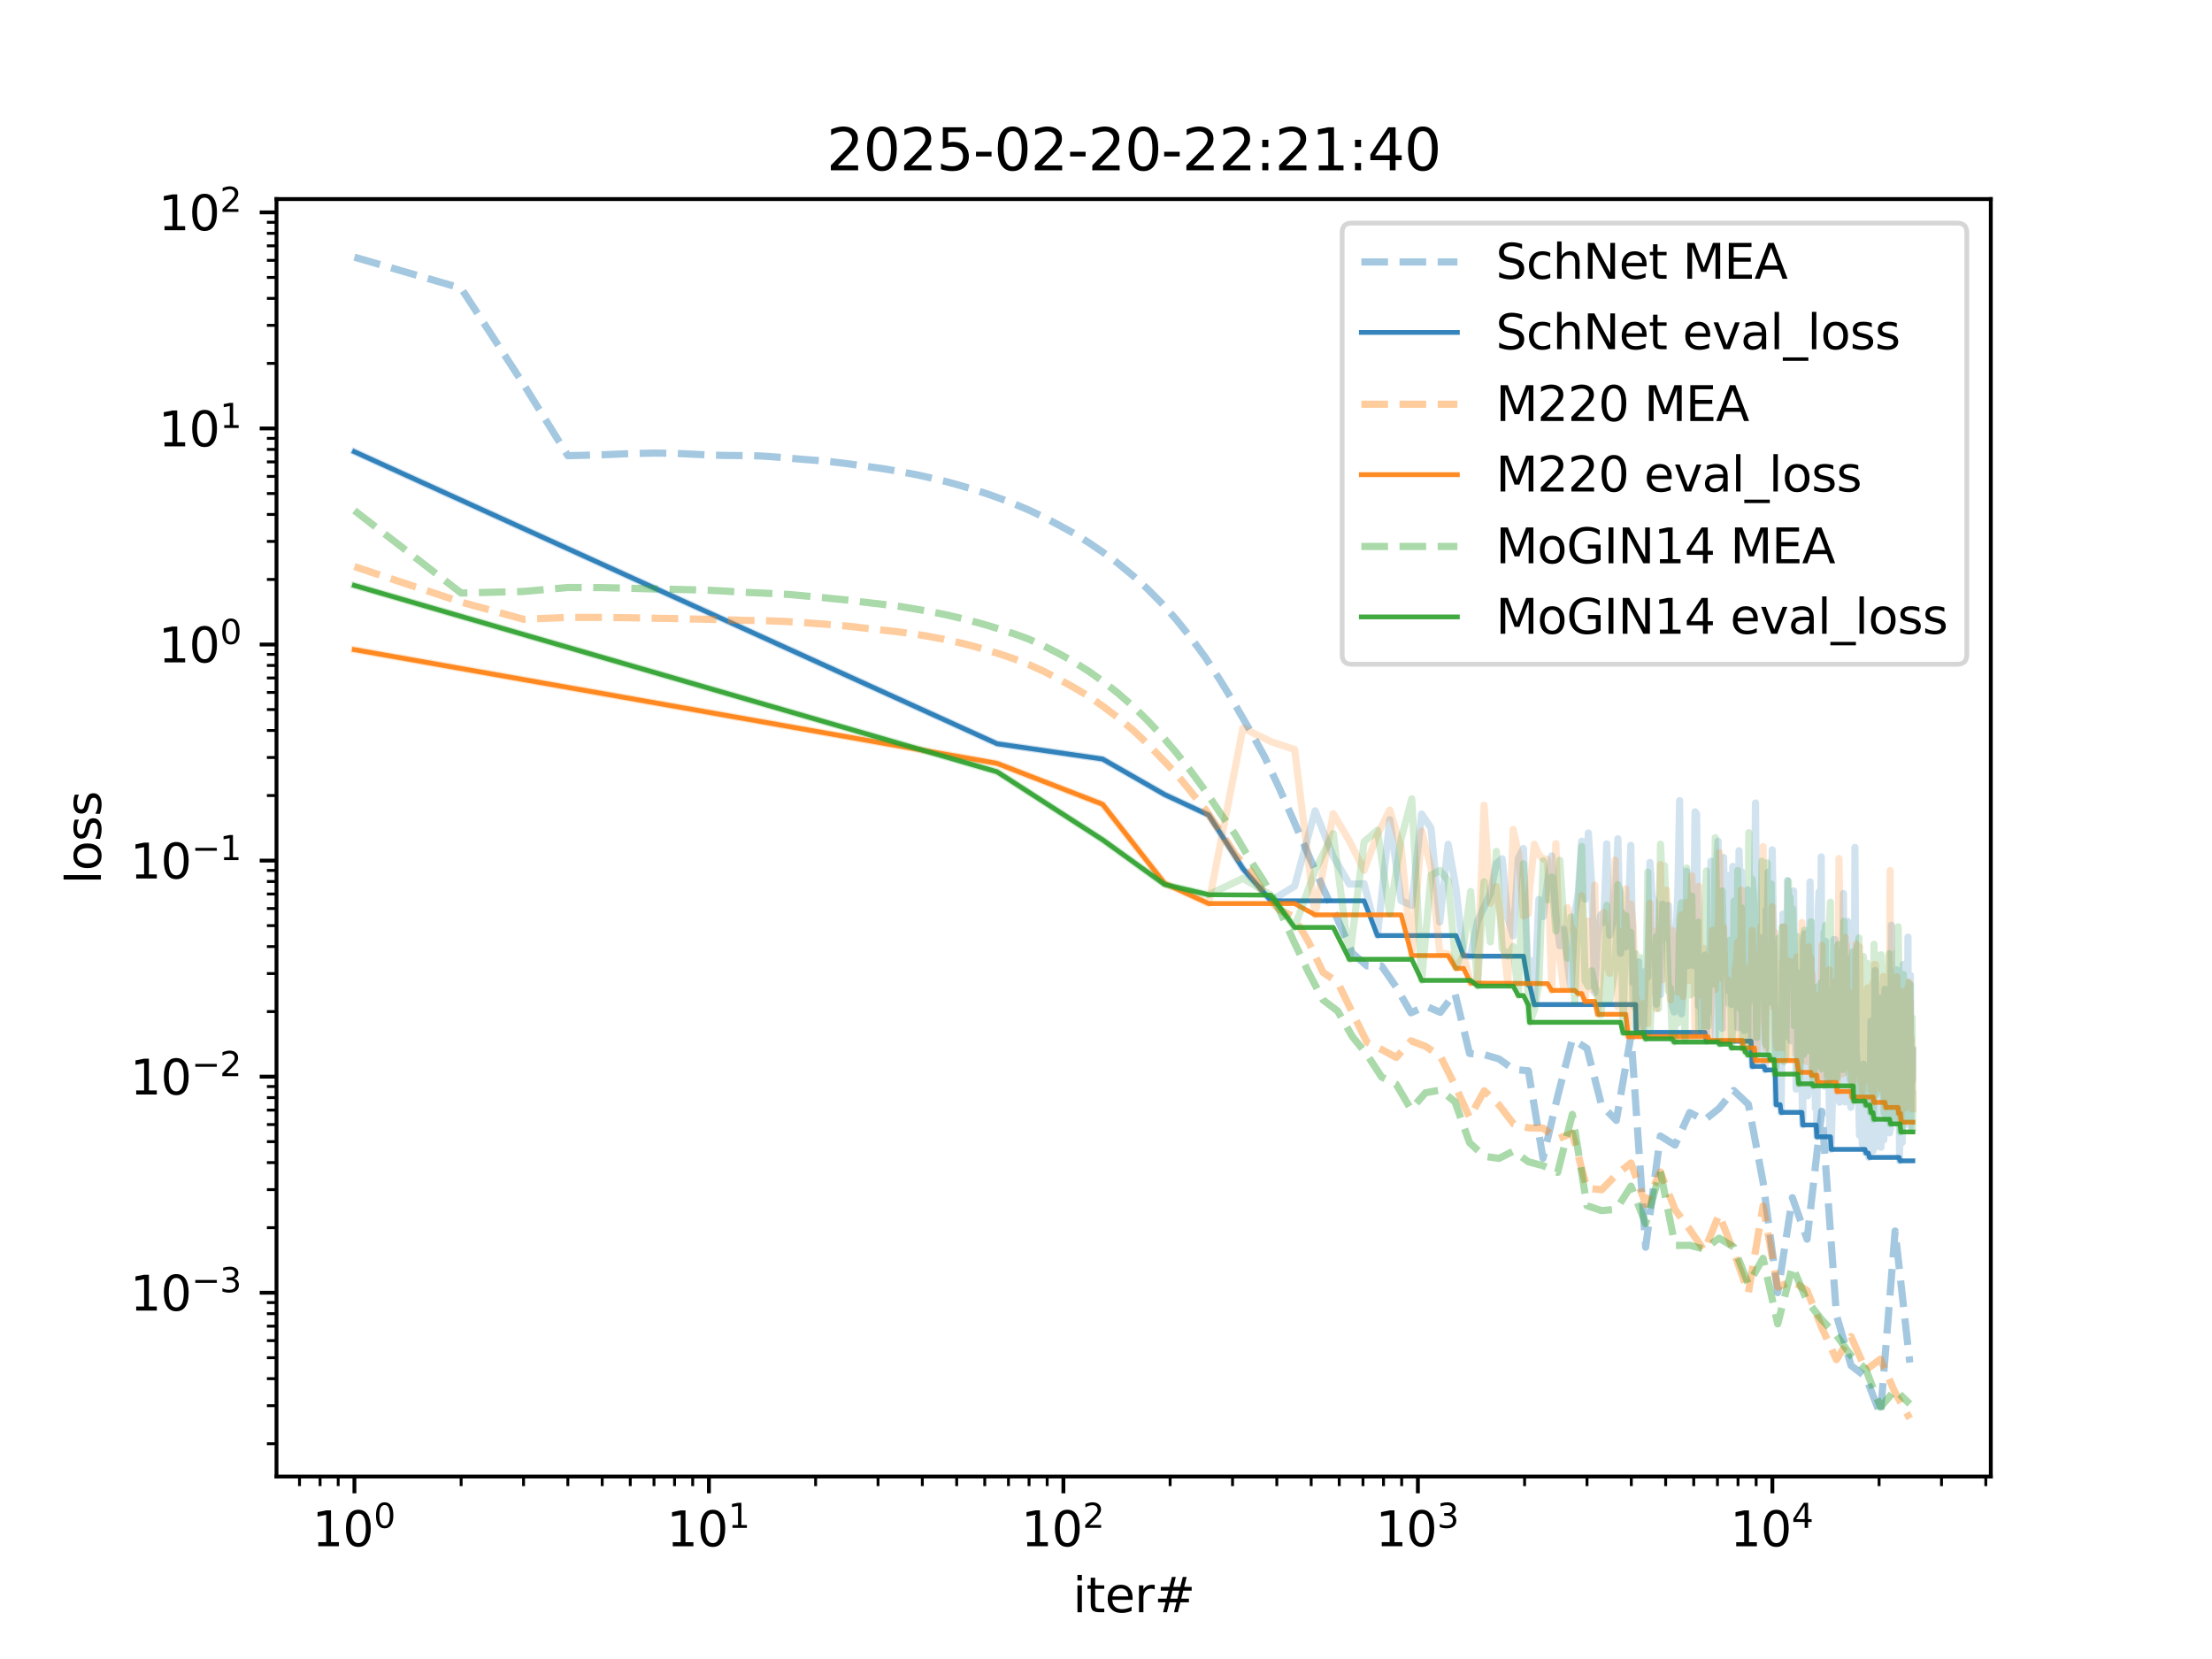 <?xml version="1.0" encoding="utf-8" standalone="no"?>
<!DOCTYPE svg PUBLIC "-//W3C//DTD SVG 1.1//EN"
  "http://www.w3.org/Graphics/SVG/1.1/DTD/svg11.dtd">
<svg xmlns:xlink="http://www.w3.org/1999/xlink" width="460.8pt" height="345.6pt" viewBox="0 0 460.8 345.6" xmlns="http://www.w3.org/2000/svg" version="1.1">
 <defs>
  <style type="text/css">*{stroke-linejoin: round; stroke-linecap: butt}</style>
 </defs>
 <g id="figure_1">
  <g id="patch_1">
   <path d="M 0 345.6 
L 460.8 345.6 
L 460.8 0 
L 0 0 
z
" style="fill: #ffffff"/>
  </g>
  <g id="axes_1">
   <g id="patch_2">
    <path d="M 57.6 307.584 
L 414.72 307.584 
L 414.72 41.472 
L 57.6 41.472 
z
" style="fill: #ffffff"/>
   </g>
   <g id="matplotlib.axis_1">
    <g id="xtick_1">
     <g id="line2d_1">
      <defs>
       <path id="mba8a8a30cd" d="M 0 0 
L 0 3.5 
" style="stroke: #000000; stroke-width: 0.8"/>
      </defs>
      <g>
       <use xlink:href="#mba8a8a30cd" x="73.833" y="307.584" style="stroke: #000000; stroke-width: 0.8"/>
      </g>
     </g>
     <g id="text_1">
      <!-- $\mathdefault{10^{0}}$ -->
      <g transform="translate(65.033 322.182) scale(0.1 -0.1)">
       <defs>
        <path id="DejaVuSans-31" d="M 794 531 
L 1825 531 
L 1825 4091 
L 703 3866 
L 703 4441 
L 1819 4666 
L 2450 4666 
L 2450 531 
L 3481 531 
L 3481 0 
L 794 0 
L 794 531 
z
" transform="scale(0.016)"/>
        <path id="DejaVuSans-30" d="M 2034 4250 
Q 1547 4250 1301 3770 
Q 1056 3291 1056 2328 
Q 1056 1369 1301 889 
Q 1547 409 2034 409 
Q 2525 409 2770 889 
Q 3016 1369 3016 2328 
Q 3016 3291 2770 3770 
Q 2525 4250 2034 4250 
z
M 2034 4750 
Q 2819 4750 3233 4129 
Q 3647 3509 3647 2328 
Q 3647 1150 3233 529 
Q 2819 -91 2034 -91 
Q 1250 -91 836 529 
Q 422 1150 422 2328 
Q 422 3509 836 4129 
Q 1250 4750 2034 4750 
z
" transform="scale(0.016)"/>
       </defs>
       <use xlink:href="#DejaVuSans-31" transform="translate(0 0.766)"/>
       <use xlink:href="#DejaVuSans-30" transform="translate(63.623 0.766)"/>
       <use xlink:href="#DejaVuSans-30" transform="translate(128.203 39.047) scale(0.7)"/>
      </g>
     </g>
    </g>
    <g id="xtick_2">
     <g id="line2d_2">
      <g>
       <use xlink:href="#mba8a8a30cd" x="147.679" y="307.584" style="stroke: #000000; stroke-width: 0.8"/>
      </g>
     </g>
     <g id="text_2">
      <!-- $\mathdefault{10^{1}}$ -->
      <g transform="translate(138.879 322.182) scale(0.1 -0.1)">
       <use xlink:href="#DejaVuSans-31" transform="translate(0 0.684)"/>
       <use xlink:href="#DejaVuSans-30" transform="translate(63.623 0.684)"/>
       <use xlink:href="#DejaVuSans-31" transform="translate(128.203 38.966) scale(0.7)"/>
      </g>
     </g>
    </g>
    <g id="xtick_3">
     <g id="line2d_3">
      <g>
       <use xlink:href="#mba8a8a30cd" x="221.525" y="307.584" style="stroke: #000000; stroke-width: 0.8"/>
      </g>
     </g>
     <g id="text_3">
      <!-- $\mathdefault{10^{2}}$ -->
      <g transform="translate(212.725 322.182) scale(0.1 -0.1)">
       <defs>
        <path id="DejaVuSans-32" d="M 1228 531 
L 3431 531 
L 3431 0 
L 469 0 
L 469 531 
Q 828 903 1448 1529 
Q 2069 2156 2228 2338 
Q 2531 2678 2651 2914 
Q 2772 3150 2772 3378 
Q 2772 3750 2511 3984 
Q 2250 4219 1831 4219 
Q 1534 4219 1204 4116 
Q 875 4013 500 3803 
L 500 4441 
Q 881 4594 1212 4672 
Q 1544 4750 1819 4750 
Q 2544 4750 2975 4387 
Q 3406 4025 3406 3419 
Q 3406 3131 3298 2873 
Q 3191 2616 2906 2266 
Q 2828 2175 2409 1742 
Q 1991 1309 1228 531 
z
" transform="scale(0.016)"/>
       </defs>
       <use xlink:href="#DejaVuSans-31" transform="translate(0 0.766)"/>
       <use xlink:href="#DejaVuSans-30" transform="translate(63.623 0.766)"/>
       <use xlink:href="#DejaVuSans-32" transform="translate(128.203 39.047) scale(0.7)"/>
      </g>
     </g>
    </g>
    <g id="xtick_4">
     <g id="line2d_4">
      <g>
       <use xlink:href="#mba8a8a30cd" x="295.372" y="307.584" style="stroke: #000000; stroke-width: 0.8"/>
      </g>
     </g>
     <g id="text_4">
      <!-- $\mathdefault{10^{3}}$ -->
      <g transform="translate(286.572 322.182) scale(0.1 -0.1)">
       <defs>
        <path id="DejaVuSans-33" d="M 2597 2516 
Q 3050 2419 3304 2112 
Q 3559 1806 3559 1356 
Q 3559 666 3084 287 
Q 2609 -91 1734 -91 
Q 1441 -91 1130 -33 
Q 819 25 488 141 
L 488 750 
Q 750 597 1062 519 
Q 1375 441 1716 441 
Q 2309 441 2620 675 
Q 2931 909 2931 1356 
Q 2931 1769 2642 2001 
Q 2353 2234 1838 2234 
L 1294 2234 
L 1294 2753 
L 1863 2753 
Q 2328 2753 2575 2939 
Q 2822 3125 2822 3475 
Q 2822 3834 2567 4026 
Q 2313 4219 1838 4219 
Q 1578 4219 1281 4162 
Q 984 4106 628 3988 
L 628 4550 
Q 988 4650 1302 4700 
Q 1616 4750 1894 4750 
Q 2613 4750 3031 4423 
Q 3450 4097 3450 3541 
Q 3450 3153 3228 2886 
Q 3006 2619 2597 2516 
z
" transform="scale(0.016)"/>
       </defs>
       <use xlink:href="#DejaVuSans-31" transform="translate(0 0.766)"/>
       <use xlink:href="#DejaVuSans-30" transform="translate(63.623 0.766)"/>
       <use xlink:href="#DejaVuSans-33" transform="translate(128.203 39.047) scale(0.7)"/>
      </g>
     </g>
    </g>
    <g id="xtick_5">
     <g id="line2d_5">
      <g>
       <use xlink:href="#mba8a8a30cd" x="369.218" y="307.584" style="stroke: #000000; stroke-width: 0.8"/>
      </g>
     </g>
     <g id="text_5">
      <!-- $\mathdefault{10^{4}}$ -->
      <g transform="translate(360.418 322.182) scale(0.1 -0.1)">
       <defs>
        <path id="DejaVuSans-34" d="M 2419 4116 
L 825 1625 
L 2419 1625 
L 2419 4116 
z
M 2253 4666 
L 3047 4666 
L 3047 1625 
L 3713 1625 
L 3713 1100 
L 3047 1100 
L 3047 0 
L 2419 0 
L 2419 1100 
L 313 1100 
L 313 1709 
L 2253 4666 
z
" transform="scale(0.016)"/>
       </defs>
       <use xlink:href="#DejaVuSans-31" transform="translate(0 0.684)"/>
       <use xlink:href="#DejaVuSans-30" transform="translate(63.623 0.684)"/>
       <use xlink:href="#DejaVuSans-34" transform="translate(128.203 38.966) scale(0.7)"/>
      </g>
     </g>
    </g>
    <g id="xtick_6">
     <g id="line2d_6">
      <defs>
       <path id="mcf908a8171" d="M 0 0 
L 0 2 
" style="stroke: #000000; stroke-width: 0.6"/>
      </defs>
      <g>
       <use xlink:href="#mcf908a8171" x="62.394" y="307.584" style="stroke: #000000; stroke-width: 0.6"/>
      </g>
     </g>
    </g>
    <g id="xtick_7">
     <g id="line2d_7">
      <g>
       <use xlink:href="#mcf908a8171" x="66.676" y="307.584" style="stroke: #000000; stroke-width: 0.6"/>
      </g>
     </g>
    </g>
    <g id="xtick_8">
     <g id="line2d_8">
      <g>
       <use xlink:href="#mcf908a8171" x="70.454" y="307.584" style="stroke: #000000; stroke-width: 0.6"/>
      </g>
     </g>
    </g>
    <g id="xtick_9">
     <g id="line2d_9">
      <g>
       <use xlink:href="#mcf908a8171" x="96.063" y="307.584" style="stroke: #000000; stroke-width: 0.6"/>
      </g>
     </g>
    </g>
    <g id="xtick_10">
     <g id="line2d_10">
      <g>
       <use xlink:href="#mcf908a8171" x="109.066" y="307.584" style="stroke: #000000; stroke-width: 0.6"/>
      </g>
     </g>
    </g>
    <g id="xtick_11">
     <g id="line2d_11">
      <g>
       <use xlink:href="#mcf908a8171" x="118.293" y="307.584" style="stroke: #000000; stroke-width: 0.6"/>
      </g>
     </g>
    </g>
    <g id="xtick_12">
     <g id="line2d_12">
      <g>
       <use xlink:href="#mcf908a8171" x="125.449" y="307.584" style="stroke: #000000; stroke-width: 0.6"/>
      </g>
     </g>
    </g>
    <g id="xtick_13">
     <g id="line2d_13">
      <g>
       <use xlink:href="#mcf908a8171" x="131.296" y="307.584" style="stroke: #000000; stroke-width: 0.6"/>
      </g>
     </g>
    </g>
    <g id="xtick_14">
     <g id="line2d_14">
      <g>
       <use xlink:href="#mcf908a8171" x="136.24" y="307.584" style="stroke: #000000; stroke-width: 0.6"/>
      </g>
     </g>
    </g>
    <g id="xtick_15">
     <g id="line2d_15">
      <g>
       <use xlink:href="#mcf908a8171" x="140.523" y="307.584" style="stroke: #000000; stroke-width: 0.6"/>
      </g>
     </g>
    </g>
    <g id="xtick_16">
     <g id="line2d_16">
      <g>
       <use xlink:href="#mcf908a8171" x="144.3" y="307.584" style="stroke: #000000; stroke-width: 0.6"/>
      </g>
     </g>
    </g>
    <g id="xtick_17">
     <g id="line2d_17">
      <g>
       <use xlink:href="#mcf908a8171" x="169.909" y="307.584" style="stroke: #000000; stroke-width: 0.6"/>
      </g>
     </g>
    </g>
    <g id="xtick_18">
     <g id="line2d_18">
      <g>
       <use xlink:href="#mcf908a8171" x="182.913" y="307.584" style="stroke: #000000; stroke-width: 0.6"/>
      </g>
     </g>
    </g>
    <g id="xtick_19">
     <g id="line2d_19">
      <g>
       <use xlink:href="#mcf908a8171" x="192.139" y="307.584" style="stroke: #000000; stroke-width: 0.6"/>
      </g>
     </g>
    </g>
    <g id="xtick_20">
     <g id="line2d_20">
      <g>
       <use xlink:href="#mcf908a8171" x="199.295" y="307.584" style="stroke: #000000; stroke-width: 0.6"/>
      </g>
     </g>
    </g>
    <g id="xtick_21">
     <g id="line2d_21">
      <g>
       <use xlink:href="#mcf908a8171" x="205.143" y="307.584" style="stroke: #000000; stroke-width: 0.6"/>
      </g>
     </g>
    </g>
    <g id="xtick_22">
     <g id="line2d_22">
      <g>
       <use xlink:href="#mcf908a8171" x="210.086" y="307.584" style="stroke: #000000; stroke-width: 0.6"/>
      </g>
     </g>
    </g>
    <g id="xtick_23">
     <g id="line2d_23">
      <g>
       <use xlink:href="#mcf908a8171" x="214.369" y="307.584" style="stroke: #000000; stroke-width: 0.6"/>
      </g>
     </g>
    </g>
    <g id="xtick_24">
     <g id="line2d_24">
      <g>
       <use xlink:href="#mcf908a8171" x="218.146" y="307.584" style="stroke: #000000; stroke-width: 0.6"/>
      </g>
     </g>
    </g>
    <g id="xtick_25">
     <g id="line2d_25">
      <g>
       <use xlink:href="#mcf908a8171" x="243.755" y="307.584" style="stroke: #000000; stroke-width: 0.6"/>
      </g>
     </g>
    </g>
    <g id="xtick_26">
     <g id="line2d_26">
      <g>
       <use xlink:href="#mcf908a8171" x="256.759" y="307.584" style="stroke: #000000; stroke-width: 0.6"/>
      </g>
     </g>
    </g>
    <g id="xtick_27">
     <g id="line2d_27">
      <g>
       <use xlink:href="#mcf908a8171" x="265.985" y="307.584" style="stroke: #000000; stroke-width: 0.6"/>
      </g>
     </g>
    </g>
    <g id="xtick_28">
     <g id="line2d_28">
      <g>
       <use xlink:href="#mcf908a8171" x="273.142" y="307.584" style="stroke: #000000; stroke-width: 0.6"/>
      </g>
     </g>
    </g>
    <g id="xtick_29">
     <g id="line2d_29">
      <g>
       <use xlink:href="#mcf908a8171" x="278.989" y="307.584" style="stroke: #000000; stroke-width: 0.6"/>
      </g>
     </g>
    </g>
    <g id="xtick_30">
     <g id="line2d_30">
      <g>
       <use xlink:href="#mcf908a8171" x="283.933" y="307.584" style="stroke: #000000; stroke-width: 0.6"/>
      </g>
     </g>
    </g>
    <g id="xtick_31">
     <g id="line2d_31">
      <g>
       <use xlink:href="#mcf908a8171" x="288.215" y="307.584" style="stroke: #000000; stroke-width: 0.6"/>
      </g>
     </g>
    </g>
    <g id="xtick_32">
     <g id="line2d_32">
      <g>
       <use xlink:href="#mcf908a8171" x="291.993" y="307.584" style="stroke: #000000; stroke-width: 0.6"/>
      </g>
     </g>
    </g>
    <g id="xtick_33">
     <g id="line2d_33">
      <g>
       <use xlink:href="#mcf908a8171" x="317.602" y="307.584" style="stroke: #000000; stroke-width: 0.6"/>
      </g>
     </g>
    </g>
    <g id="xtick_34">
     <g id="line2d_34">
      <g>
       <use xlink:href="#mcf908a8171" x="330.605" y="307.584" style="stroke: #000000; stroke-width: 0.6"/>
      </g>
     </g>
    </g>
    <g id="xtick_35">
     <g id="line2d_35">
      <g>
       <use xlink:href="#mcf908a8171" x="339.831" y="307.584" style="stroke: #000000; stroke-width: 0.6"/>
      </g>
     </g>
    </g>
    <g id="xtick_36">
     <g id="line2d_36">
      <g>
       <use xlink:href="#mcf908a8171" x="346.988" y="307.584" style="stroke: #000000; stroke-width: 0.6"/>
      </g>
     </g>
    </g>
    <g id="xtick_37">
     <g id="line2d_37">
      <g>
       <use xlink:href="#mcf908a8171" x="352.835" y="307.584" style="stroke: #000000; stroke-width: 0.6"/>
      </g>
     </g>
    </g>
    <g id="xtick_38">
     <g id="line2d_38">
      <g>
       <use xlink:href="#mcf908a8171" x="357.779" y="307.584" style="stroke: #000000; stroke-width: 0.6"/>
      </g>
     </g>
    </g>
    <g id="xtick_39">
     <g id="line2d_39">
      <g>
       <use xlink:href="#mcf908a8171" x="362.061" y="307.584" style="stroke: #000000; stroke-width: 0.6"/>
      </g>
     </g>
    </g>
    <g id="xtick_40">
     <g id="line2d_40">
      <g>
       <use xlink:href="#mcf908a8171" x="365.839" y="307.584" style="stroke: #000000; stroke-width: 0.6"/>
      </g>
     </g>
    </g>
    <g id="xtick_41">
     <g id="line2d_41">
      <g>
       <use xlink:href="#mcf908a8171" x="391.448" y="307.584" style="stroke: #000000; stroke-width: 0.6"/>
      </g>
     </g>
    </g>
    <g id="xtick_42">
     <g id="line2d_42">
      <g>
       <use xlink:href="#mcf908a8171" x="404.451" y="307.584" style="stroke: #000000; stroke-width: 0.6"/>
      </g>
     </g>
    </g>
    <g id="xtick_43">
     <g id="line2d_43">
      <g>
       <use xlink:href="#mcf908a8171" x="413.678" y="307.584" style="stroke: #000000; stroke-width: 0.6"/>
      </g>
     </g>
    </g>
    <g id="text_6">
     <!-- iter# -->
     <g transform="translate(223.489 335.861) scale(0.1 -0.1)">
      <defs>
       <path id="DejaVuSans-69" d="M 603 3500 
L 1178 3500 
L 1178 0 
L 603 0 
L 603 3500 
z
M 603 4863 
L 1178 4863 
L 1178 4134 
L 603 4134 
L 603 4863 
z
" transform="scale(0.016)"/>
       <path id="DejaVuSans-74" d="M 1172 4494 
L 1172 3500 
L 2356 3500 
L 2356 3053 
L 1172 3053 
L 1172 1153 
Q 1172 725 1289 603 
Q 1406 481 1766 481 
L 2356 481 
L 2356 0 
L 1766 0 
Q 1100 0 847 248 
Q 594 497 594 1153 
L 594 3053 
L 172 3053 
L 172 3500 
L 594 3500 
L 594 4494 
L 1172 4494 
z
" transform="scale(0.016)"/>
       <path id="DejaVuSans-65" d="M 3597 1894 
L 3597 1613 
L 953 1613 
Q 991 1019 1311 708 
Q 1631 397 2203 397 
Q 2534 397 2845 478 
Q 3156 559 3463 722 
L 3463 178 
Q 3153 47 2828 -22 
Q 2503 -91 2169 -91 
Q 1331 -91 842 396 
Q 353 884 353 1716 
Q 353 2575 817 3079 
Q 1281 3584 2069 3584 
Q 2775 3584 3186 3129 
Q 3597 2675 3597 1894 
z
M 3022 2063 
Q 3016 2534 2758 2815 
Q 2500 3097 2075 3097 
Q 1594 3097 1305 2825 
Q 1016 2553 972 2059 
L 3022 2063 
z
" transform="scale(0.016)"/>
       <path id="DejaVuSans-72" d="M 2631 2963 
Q 2534 3019 2420 3045 
Q 2306 3072 2169 3072 
Q 1681 3072 1420 2755 
Q 1159 2438 1159 1844 
L 1159 0 
L 581 0 
L 581 3500 
L 1159 3500 
L 1159 2956 
Q 1341 3275 1631 3429 
Q 1922 3584 2338 3584 
Q 2397 3584 2469 3576 
Q 2541 3569 2628 3553 
L 2631 2963 
z
" transform="scale(0.016)"/>
       <path id="DejaVuSans-23" d="M 3272 2816 
L 2363 2816 
L 2100 1772 
L 3016 1772 
L 3272 2816 
z
M 2803 4594 
L 2478 3297 
L 3391 3297 
L 3719 4594 
L 4219 4594 
L 3897 3297 
L 4872 3297 
L 4872 2816 
L 3775 2816 
L 3519 1772 
L 4513 1772 
L 4513 1294 
L 3397 1294 
L 3072 0 
L 2572 0 
L 2894 1294 
L 1978 1294 
L 1656 0 
L 1153 0 
L 1478 1294 
L 494 1294 
L 494 1772 
L 1594 1772 
L 1856 2816 
L 850 2816 
L 850 3297 
L 1978 3297 
L 2297 4594 
L 2803 4594 
z
" transform="scale(0.016)"/>
      </defs>
      <use xlink:href="#DejaVuSans-69"/>
      <use xlink:href="#DejaVuSans-74" x="27.783"/>
      <use xlink:href="#DejaVuSans-65" x="66.992"/>
      <use xlink:href="#DejaVuSans-72" x="128.516"/>
      <use xlink:href="#DejaVuSans-23" x="169.629"/>
     </g>
    </g>
   </g>
   <g id="matplotlib.axis_2">
    <g id="ytick_1">
     <g id="line2d_44">
      <defs>
       <path id="mbbb6864a9f" d="M 0 0 
L -3.5 0 
" style="stroke: #000000; stroke-width: 0.8"/>
      </defs>
      <g>
       <use xlink:href="#mbbb6864a9f" x="57.6" y="269.294" style="stroke: #000000; stroke-width: 0.8"/>
      </g>
     </g>
     <g id="text_7">
      <!-- $\mathdefault{10^{-3}}$ -->
      <g transform="translate(27.1 273.093) scale(0.1 -0.1)">
       <defs>
        <path id="DejaVuSans-2212" d="M 678 2272 
L 4684 2272 
L 4684 1741 
L 678 1741 
L 678 2272 
z
" transform="scale(0.016)"/>
       </defs>
       <use xlink:href="#DejaVuSans-31" transform="translate(0 0.766)"/>
       <use xlink:href="#DejaVuSans-30" transform="translate(63.623 0.766)"/>
       <use xlink:href="#DejaVuSans-2212" transform="translate(128.203 39.047) scale(0.7)"/>
       <use xlink:href="#DejaVuSans-33" transform="translate(186.855 39.047) scale(0.7)"/>
      </g>
     </g>
    </g>
    <g id="ytick_2">
     <g id="line2d_45">
      <g>
       <use xlink:href="#mbbb6864a9f" x="57.6" y="224.284" style="stroke: #000000; stroke-width: 0.8"/>
      </g>
     </g>
     <g id="text_8">
      <!-- $\mathdefault{10^{-2}}$ -->
      <g transform="translate(27.1 228.083) scale(0.1 -0.1)">
       <use xlink:href="#DejaVuSans-31" transform="translate(0 0.766)"/>
       <use xlink:href="#DejaVuSans-30" transform="translate(63.623 0.766)"/>
       <use xlink:href="#DejaVuSans-2212" transform="translate(128.203 39.047) scale(0.7)"/>
       <use xlink:href="#DejaVuSans-32" transform="translate(186.855 39.047) scale(0.7)"/>
      </g>
     </g>
    </g>
    <g id="ytick_3">
     <g id="line2d_46">
      <g>
       <use xlink:href="#mbbb6864a9f" x="57.6" y="179.274" style="stroke: #000000; stroke-width: 0.8"/>
      </g>
     </g>
     <g id="text_9">
      <!-- $\mathdefault{10^{-1}}$ -->
      <g transform="translate(27.1 183.073) scale(0.1 -0.1)">
       <use xlink:href="#DejaVuSans-31" transform="translate(0 0.684)"/>
       <use xlink:href="#DejaVuSans-30" transform="translate(63.623 0.684)"/>
       <use xlink:href="#DejaVuSans-2212" transform="translate(128.203 38.966) scale(0.7)"/>
       <use xlink:href="#DejaVuSans-31" transform="translate(186.855 38.966) scale(0.7)"/>
      </g>
     </g>
    </g>
    <g id="ytick_4">
     <g id="line2d_47">
      <g>
       <use xlink:href="#mbbb6864a9f" x="57.6" y="134.263" style="stroke: #000000; stroke-width: 0.8"/>
      </g>
     </g>
     <g id="text_10">
      <!-- $\mathdefault{10^{0}}$ -->
      <g transform="translate(33 138.063) scale(0.1 -0.1)">
       <use xlink:href="#DejaVuSans-31" transform="translate(0 0.766)"/>
       <use xlink:href="#DejaVuSans-30" transform="translate(63.623 0.766)"/>
       <use xlink:href="#DejaVuSans-30" transform="translate(128.203 39.047) scale(0.7)"/>
      </g>
     </g>
    </g>
    <g id="ytick_5">
     <g id="line2d_48">
      <g>
       <use xlink:href="#mbbb6864a9f" x="57.6" y="89.253" style="stroke: #000000; stroke-width: 0.8"/>
      </g>
     </g>
     <g id="text_11">
      <!-- $\mathdefault{10^{1}}$ -->
      <g transform="translate(33 93.052) scale(0.1 -0.1)">
       <use xlink:href="#DejaVuSans-31" transform="translate(0 0.684)"/>
       <use xlink:href="#DejaVuSans-30" transform="translate(63.623 0.684)"/>
       <use xlink:href="#DejaVuSans-31" transform="translate(128.203 38.966) scale(0.7)"/>
      </g>
     </g>
    </g>
    <g id="ytick_6">
     <g id="line2d_49">
      <g>
       <use xlink:href="#mbbb6864a9f" x="57.6" y="44.243" style="stroke: #000000; stroke-width: 0.8"/>
      </g>
     </g>
     <g id="text_12">
      <!-- $\mathdefault{10^{2}}$ -->
      <g transform="translate(33 48.042) scale(0.1 -0.1)">
       <use xlink:href="#DejaVuSans-31" transform="translate(0 0.766)"/>
       <use xlink:href="#DejaVuSans-30" transform="translate(63.623 0.766)"/>
       <use xlink:href="#DejaVuSans-32" transform="translate(128.203 39.047) scale(0.7)"/>
      </g>
     </g>
    </g>
    <g id="ytick_7">
     <g id="line2d_50">
      <defs>
       <path id="m7a15d28153" d="M 0 0 
L -2 0 
" style="stroke: #000000; stroke-width: 0.6"/>
      </defs>
      <g>
       <use xlink:href="#m7a15d28153" x="57.6" y="300.755" style="stroke: #000000; stroke-width: 0.6"/>
      </g>
     </g>
    </g>
    <g id="ytick_8">
     <g id="line2d_51">
      <g>
       <use xlink:href="#m7a15d28153" x="57.6" y="292.829" style="stroke: #000000; stroke-width: 0.6"/>
      </g>
     </g>
    </g>
    <g id="ytick_9">
     <g id="line2d_52">
      <g>
       <use xlink:href="#m7a15d28153" x="57.6" y="287.205" style="stroke: #000000; stroke-width: 0.6"/>
      </g>
     </g>
    </g>
    <g id="ytick_10">
     <g id="line2d_53">
      <g>
       <use xlink:href="#m7a15d28153" x="57.6" y="282.843" style="stroke: #000000; stroke-width: 0.6"/>
      </g>
     </g>
    </g>
    <g id="ytick_11">
     <g id="line2d_54">
      <g>
       <use xlink:href="#m7a15d28153" x="57.6" y="279.279" style="stroke: #000000; stroke-width: 0.6"/>
      </g>
     </g>
    </g>
    <g id="ytick_12">
     <g id="line2d_55">
      <g>
       <use xlink:href="#m7a15d28153" x="57.6" y="276.266" style="stroke: #000000; stroke-width: 0.6"/>
      </g>
     </g>
    </g>
    <g id="ytick_13">
     <g id="line2d_56">
      <g>
       <use xlink:href="#m7a15d28153" x="57.6" y="273.656" style="stroke: #000000; stroke-width: 0.6"/>
      </g>
     </g>
    </g>
    <g id="ytick_14">
     <g id="line2d_57">
      <g>
       <use xlink:href="#m7a15d28153" x="57.6" y="271.354" style="stroke: #000000; stroke-width: 0.6"/>
      </g>
     </g>
    </g>
    <g id="ytick_15">
     <g id="line2d_58">
      <g>
       <use xlink:href="#m7a15d28153" x="57.6" y="255.745" style="stroke: #000000; stroke-width: 0.6"/>
      </g>
     </g>
    </g>
    <g id="ytick_16">
     <g id="line2d_59">
      <g>
       <use xlink:href="#m7a15d28153" x="57.6" y="247.819" style="stroke: #000000; stroke-width: 0.6"/>
      </g>
     </g>
    </g>
    <g id="ytick_17">
     <g id="line2d_60">
      <g>
       <use xlink:href="#m7a15d28153" x="57.6" y="242.195" style="stroke: #000000; stroke-width: 0.6"/>
      </g>
     </g>
    </g>
    <g id="ytick_18">
     <g id="line2d_61">
      <g>
       <use xlink:href="#m7a15d28153" x="57.6" y="237.833" style="stroke: #000000; stroke-width: 0.6"/>
      </g>
     </g>
    </g>
    <g id="ytick_19">
     <g id="line2d_62">
      <g>
       <use xlink:href="#m7a15d28153" x="57.6" y="234.269" style="stroke: #000000; stroke-width: 0.6"/>
      </g>
     </g>
    </g>
    <g id="ytick_20">
     <g id="line2d_63">
      <g>
       <use xlink:href="#m7a15d28153" x="57.6" y="231.256" style="stroke: #000000; stroke-width: 0.6"/>
      </g>
     </g>
    </g>
    <g id="ytick_21">
     <g id="line2d_64">
      <g>
       <use xlink:href="#m7a15d28153" x="57.6" y="228.646" style="stroke: #000000; stroke-width: 0.6"/>
      </g>
     </g>
    </g>
    <g id="ytick_22">
     <g id="line2d_65">
      <g>
       <use xlink:href="#m7a15d28153" x="57.6" y="226.343" style="stroke: #000000; stroke-width: 0.6"/>
      </g>
     </g>
    </g>
    <g id="ytick_23">
     <g id="line2d_66">
      <g>
       <use xlink:href="#m7a15d28153" x="57.6" y="210.734" style="stroke: #000000; stroke-width: 0.6"/>
      </g>
     </g>
    </g>
    <g id="ytick_24">
     <g id="line2d_67">
      <g>
       <use xlink:href="#m7a15d28153" x="57.6" y="202.809" style="stroke: #000000; stroke-width: 0.6"/>
      </g>
     </g>
    </g>
    <g id="ytick_25">
     <g id="line2d_68">
      <g>
       <use xlink:href="#m7a15d28153" x="57.6" y="197.185" style="stroke: #000000; stroke-width: 0.6"/>
      </g>
     </g>
    </g>
    <g id="ytick_26">
     <g id="line2d_69">
      <g>
       <use xlink:href="#m7a15d28153" x="57.6" y="192.823" style="stroke: #000000; stroke-width: 0.6"/>
      </g>
     </g>
    </g>
    <g id="ytick_27">
     <g id="line2d_70">
      <g>
       <use xlink:href="#m7a15d28153" x="57.6" y="189.259" style="stroke: #000000; stroke-width: 0.6"/>
      </g>
     </g>
    </g>
    <g id="ytick_28">
     <g id="line2d_71">
      <g>
       <use xlink:href="#m7a15d28153" x="57.6" y="186.246" style="stroke: #000000; stroke-width: 0.6"/>
      </g>
     </g>
    </g>
    <g id="ytick_29">
     <g id="line2d_72">
      <g>
       <use xlink:href="#m7a15d28153" x="57.6" y="183.636" style="stroke: #000000; stroke-width: 0.6"/>
      </g>
     </g>
    </g>
    <g id="ytick_30">
     <g id="line2d_73">
      <g>
       <use xlink:href="#m7a15d28153" x="57.6" y="181.333" style="stroke: #000000; stroke-width: 0.6"/>
      </g>
     </g>
    </g>
    <g id="ytick_31">
     <g id="line2d_74">
      <g>
       <use xlink:href="#m7a15d28153" x="57.6" y="165.724" style="stroke: #000000; stroke-width: 0.6"/>
      </g>
     </g>
    </g>
    <g id="ytick_32">
     <g id="line2d_75">
      <g>
       <use xlink:href="#m7a15d28153" x="57.6" y="157.798" style="stroke: #000000; stroke-width: 0.6"/>
      </g>
     </g>
    </g>
    <g id="ytick_33">
     <g id="line2d_76">
      <g>
       <use xlink:href="#m7a15d28153" x="57.6" y="152.175" style="stroke: #000000; stroke-width: 0.6"/>
      </g>
     </g>
    </g>
    <g id="ytick_34">
     <g id="line2d_77">
      <g>
       <use xlink:href="#m7a15d28153" x="57.6" y="147.813" style="stroke: #000000; stroke-width: 0.6"/>
      </g>
     </g>
    </g>
    <g id="ytick_35">
     <g id="line2d_78">
      <g>
       <use xlink:href="#m7a15d28153" x="57.6" y="144.249" style="stroke: #000000; stroke-width: 0.6"/>
      </g>
     </g>
    </g>
    <g id="ytick_36">
     <g id="line2d_79">
      <g>
       <use xlink:href="#m7a15d28153" x="57.6" y="141.236" style="stroke: #000000; stroke-width: 0.6"/>
      </g>
     </g>
    </g>
    <g id="ytick_37">
     <g id="line2d_80">
      <g>
       <use xlink:href="#m7a15d28153" x="57.6" y="138.625" style="stroke: #000000; stroke-width: 0.6"/>
      </g>
     </g>
    </g>
    <g id="ytick_38">
     <g id="line2d_81">
      <g>
       <use xlink:href="#m7a15d28153" x="57.6" y="136.323" style="stroke: #000000; stroke-width: 0.6"/>
      </g>
     </g>
    </g>
    <g id="ytick_39">
     <g id="line2d_82">
      <g>
       <use xlink:href="#m7a15d28153" x="57.6" y="120.714" style="stroke: #000000; stroke-width: 0.6"/>
      </g>
     </g>
    </g>
    <g id="ytick_40">
     <g id="line2d_83">
      <g>
       <use xlink:href="#m7a15d28153" x="57.6" y="112.788" style="stroke: #000000; stroke-width: 0.6"/>
      </g>
     </g>
    </g>
    <g id="ytick_41">
     <g id="line2d_84">
      <g>
       <use xlink:href="#m7a15d28153" x="57.6" y="107.165" style="stroke: #000000; stroke-width: 0.6"/>
      </g>
     </g>
    </g>
    <g id="ytick_42">
     <g id="line2d_85">
      <g>
       <use xlink:href="#m7a15d28153" x="57.6" y="102.803" style="stroke: #000000; stroke-width: 0.6"/>
      </g>
     </g>
    </g>
    <g id="ytick_43">
     <g id="line2d_86">
      <g>
       <use xlink:href="#m7a15d28153" x="57.6" y="99.239" style="stroke: #000000; stroke-width: 0.6"/>
      </g>
     </g>
    </g>
    <g id="ytick_44">
     <g id="line2d_87">
      <g>
       <use xlink:href="#m7a15d28153" x="57.6" y="96.225" style="stroke: #000000; stroke-width: 0.6"/>
      </g>
     </g>
    </g>
    <g id="ytick_45">
     <g id="line2d_88">
      <g>
       <use xlink:href="#m7a15d28153" x="57.6" y="93.615" style="stroke: #000000; stroke-width: 0.6"/>
      </g>
     </g>
    </g>
    <g id="ytick_46">
     <g id="line2d_89">
      <g>
       <use xlink:href="#m7a15d28153" x="57.6" y="91.313" style="stroke: #000000; stroke-width: 0.6"/>
      </g>
     </g>
    </g>
    <g id="ytick_47">
     <g id="line2d_90">
      <g>
       <use xlink:href="#m7a15d28153" x="57.6" y="75.704" style="stroke: #000000; stroke-width: 0.6"/>
      </g>
     </g>
    </g>
    <g id="ytick_48">
     <g id="line2d_91">
      <g>
       <use xlink:href="#m7a15d28153" x="57.6" y="67.778" style="stroke: #000000; stroke-width: 0.6"/>
      </g>
     </g>
    </g>
    <g id="ytick_49">
     <g id="line2d_92">
      <g>
       <use xlink:href="#m7a15d28153" x="57.6" y="62.154" style="stroke: #000000; stroke-width: 0.6"/>
      </g>
     </g>
    </g>
    <g id="ytick_50">
     <g id="line2d_93">
      <g>
       <use xlink:href="#m7a15d28153" x="57.6" y="57.792" style="stroke: #000000; stroke-width: 0.6"/>
      </g>
     </g>
    </g>
    <g id="ytick_51">
     <g id="line2d_94">
      <g>
       <use xlink:href="#m7a15d28153" x="57.6" y="54.229" style="stroke: #000000; stroke-width: 0.6"/>
      </g>
     </g>
    </g>
    <g id="ytick_52">
     <g id="line2d_95">
      <g>
       <use xlink:href="#m7a15d28153" x="57.6" y="51.215" style="stroke: #000000; stroke-width: 0.6"/>
      </g>
     </g>
    </g>
    <g id="ytick_53">
     <g id="line2d_96">
      <g>
       <use xlink:href="#m7a15d28153" x="57.6" y="48.605" style="stroke: #000000; stroke-width: 0.6"/>
      </g>
     </g>
    </g>
    <g id="ytick_54">
     <g id="line2d_97">
      <g>
       <use xlink:href="#m7a15d28153" x="57.6" y="46.303" style="stroke: #000000; stroke-width: 0.6"/>
      </g>
     </g>
    </g>
    <g id="text_13">
     <!-- loss -->
     <g transform="translate(21.02 184.186) rotate(-90) scale(0.1 -0.1)">
      <defs>
       <path id="DejaVuSans-6c" d="M 603 4863 
L 1178 4863 
L 1178 0 
L 603 0 
L 603 4863 
z
" transform="scale(0.016)"/>
       <path id="DejaVuSans-6f" d="M 1959 3097 
Q 1497 3097 1228 2736 
Q 959 2375 959 1747 
Q 959 1119 1226 758 
Q 1494 397 1959 397 
Q 2419 397 2687 759 
Q 2956 1122 2956 1747 
Q 2956 2369 2687 2733 
Q 2419 3097 1959 3097 
z
M 1959 3584 
Q 2709 3584 3137 3096 
Q 3566 2609 3566 1747 
Q 3566 888 3137 398 
Q 2709 -91 1959 -91 
Q 1206 -91 779 398 
Q 353 888 353 1747 
Q 353 2609 779 3096 
Q 1206 3584 1959 3584 
z
" transform="scale(0.016)"/>
       <path id="DejaVuSans-73" d="M 2834 3397 
L 2834 2853 
Q 2591 2978 2328 3040 
Q 2066 3103 1784 3103 
Q 1356 3103 1142 2972 
Q 928 2841 928 2578 
Q 928 2378 1081 2264 
Q 1234 2150 1697 2047 
L 1894 2003 
Q 2506 1872 2764 1633 
Q 3022 1394 3022 966 
Q 3022 478 2636 193 
Q 2250 -91 1575 -91 
Q 1294 -91 989 -36 
Q 684 19 347 128 
L 347 722 
Q 666 556 975 473 
Q 1284 391 1588 391 
Q 1994 391 2212 530 
Q 2431 669 2431 922 
Q 2431 1156 2273 1281 
Q 2116 1406 1581 1522 
L 1381 1569 
Q 847 1681 609 1914 
Q 372 2147 372 2553 
Q 372 3047 722 3315 
Q 1072 3584 1716 3584 
Q 2034 3584 2315 3537 
Q 2597 3491 2834 3397 
z
" transform="scale(0.016)"/>
      </defs>
      <use xlink:href="#DejaVuSans-6c"/>
      <use xlink:href="#DejaVuSans-6f" x="27.783"/>
      <use xlink:href="#DejaVuSans-73" x="88.965"/>
      <use xlink:href="#DejaVuSans-73" x="141.064"/>
     </g>
    </g>
   </g>
   <g id="line2d_98">
    <path d="M 73.833 53.568 
L 96.063 60.038 
L 109.066 80.043 
L 118.293 94.929 
L 125.449 94.743 
L 131.296 94.489 
L 136.24 94.384 
L 140.523 94.441 
L 144.3 94.615 
L 147.679 94.782 
L 150.736 94.869 
L 153.526 94.896 
L 156.093 94.927 
L 158.47 94.985 
L 160.683 95.129 
L 162.753 95.293 
L 164.697 95.475 
L 166.53 95.631 
L 168.264 95.773 
L 169.909 95.891 
L 171.474 96.016 
L 172.966 96.168 
L 174.391 96.332 
L 175.756 96.495 
L 177.065 96.669 
L 178.323 96.847 
L 179.534 97.015 
L 180.7 97.174 
L 181.825 97.335 
L 182.913 97.481 
L 183.964 97.635 
L 184.982 97.801 
L 185.969 97.976 
L 186.927 98.141 
L 187.856 98.313 
L 188.76 98.485 
L 189.639 98.647 
L 190.494 98.812 
L 191.327 98.98 
L 192.931 99.336 
L 196.621 100.203 
L 199.295 100.923 
L 202.352 101.82 
L 205.673 102.89 
L 208.682 103.971 
L 211.432 105.034 
L 214.369 106.272 
L 217.426 107.721 
L 220.548 109.37 
L 223.695 111.099 
L 226.833 113.054 
L 229.692 115.004 
L 232.771 117.255 
L 235.992 119.907 
L 238.918 122.561 
L 241.941 125.601 
L 245.013 129.035 
L 248.098 132.879 
L 251.167 137.061 
L 254.201 141.742 
L 257.289 146.794 
L 260.298 151.986 
L 263.398 157.576 
L 266.463 164.132 
L 269.476 170.94 
L 272.559 178.035 
L 275.61 185.023 
L 278.667 191.574 
L 281.704 198.547 
L 284.747 201.2 
L 287.812 201.233 
L 290.868 205.647 
L 293.928 210.986 
L 296.967 209.573 
L 300.048 210.891 
L 303.088 206.907 
L 306.14 219.461 
L 309.198 219.698 
L 312.257 220.596 
L 315.309 222.787 
L 318.378 223.062 
L 321.436 241.285 
L 324.487 228.396 
L 327.545 216.48 
L 330.594 218.405 
L 333.652 230.295 
L 336.71 233.4 
L 339.767 215.689 
L 342.822 259.821 
L 345.879 236.644 
L 348.935 238.543 
L 351.996 231.764 
L 355.05 233.352 
L 358.107 230.917 
L 361.163 227.17 
L 364.22 230.058 
L 367.278 246.24 
L 370.334 269.279 
L 373.389 249.488 
L 376.446 258.15 
L 379.503 231.5 
L 382.56 273.947 
L 385.617 284.475 
L 388.672 286.82 
L 391.729 294.728 
L 394.786 256.445 
L 397.842 283.86 
" clip-path="url(#p59d6686e3d)" style="fill: none; stroke-dasharray: 5.55,2.4; stroke-dashoffset: 0; stroke: #1f77b4; stroke-opacity: 0.4; stroke-width: 1.5"/>
   </g>
   <g id="line2d_99">
    <path d="M 73.833 94.103 
L 207.71 154.935 
L 229.692 158.124 
L 242.613 165.52 
L 251.797 169.798 
L 258.929 180.953 
L 264.759 187.656 
L 269.691 184.608 
L 273.965 168.909 
L 277.735 178.443 
L 281.109 184.187 
L 284.161 184.094 
L 286.948 194.89 
L 289.511 170.751 
L 291.885 187.637 
L 294.096 188.614 
L 296.163 169.57 
L 298.106 172.504 
L 299.937 192.077 
L 301.67 175.869 
L 303.314 185.032 
L 304.877 199.11 
L 306.368 199.189 
L 307.793 191.929 
L 310.465 186.124 
L 311.722 179.868 
L 312.932 178.903 
L 314.098 191.201 
L 315.222 194.96 
L 316.309 178.79 
L 317.36 176.764 
L 318.378 205.146 
L 318.643 200.04 
L 319.621 209.266 
L 320.571 187.373 
L 321.493 190.941 
L 322.389 183.685 
L 323.261 178.305 
L 324.11 190.585 
L 324.937 197.036 
L 325.743 193.584 
L 326.53 200.883 
L 327.297 205.914 
L 328.047 190.384 
L 328.78 186.047 
L 329.496 175.237 
L 330.196 187.313 
L 330.882 173.527 
L 331.553 184.048 
L 332.211 206.801 
L 332.855 194.486 
L 333.486 190.561 
L 334.106 192.109 
L 334.713 175.791 
L 335.31 194.806 
L 335.895 192.378 
L 336.47 188.482 
L 337.035 174.737 
L 337.59 198.573 
L 338.136 190.204 
L 338.672 197.239 
L 339.2 191.882 
L 339.719 176.09 
L 340.23 204.692 
L 340.733 202.093 
L 340.865 215.06 
L 341.358 200.372 
L 341.844 213.558 
L 342.322 215.038 
L 342.793 202.313 
L 343.258 203.514 
L 343.716 179.656 
L 344.167 186.602 
L 344.612 187.707 
L 345.051 209.188 
L 345.484 195.323 
L 345.912 207.204 
L 346.333 188.358 
L 346.75 195.371 
L 347.161 195.069 
L 347.566 188.61 
L 348.363 209.498 
L 348.754 210.823 
L 349.14 195.557 
L 349.521 186.016 
L 349.898 166.788 
L 350.271 211.195 
L 350.64 205.664 
L 351.004 189.249 
L 351.364 181.486 
L 351.72 201.128 
L 352.072 186.478 
L 352.421 195.469 
L 352.766 201.138 
L 353.107 169.115 
L 353.444 169.543 
L 353.778 209.526 
L 353.866 205.819 
L 354.196 203.342 
L 354.522 214.49 
L 354.845 200.51 
L 355.164 198.972 
L 355.481 216.896 
L 355.794 198.848 
L 356.105 210.771 
L 356.412 179.433 
L 356.717 181.156 
L 357.317 215.756 
L 357.614 179.594 
L 357.907 175.238 
L 358.198 208.165 
L 358.486 209.378 
L 358.771 214.234 
L 359.054 178.62 
L 359.613 206.292 
L 360.162 182.401 
L 360.433 202.542 
L 360.702 209.24 
L 360.969 180.494 
L 361.233 183.967 
L 362.013 214.095 
L 362.269 177.21 
L 362.523 186.023 
L 362.775 181.542 
L 363.025 199.326 
L 363.091 193.749 
L 363.339 214.688 
L 363.584 193.654 
L 363.828 203.426 
L 364.07 185.356 
L 364.548 209.408 
L 364.785 212.827 
L 365.02 222.151 
L 365.714 167.277 
L 365.942 204.104 
L 366.393 219.419 
L 366.617 195.305 
L 366.839 202.645 
L 367.059 219.392 
L 367.278 206.555 
L 367.495 204.758 
L 367.711 222.892 
L 367.925 189.501 
L 368.138 194.594 
L 368.35 181.689 
L 368.56 208.729 
L 369.183 177.031 
L 369.994 230.125 
L 370.194 226.186 
L 370.247 210.413 
L 370.445 211.926 
L 370.642 212.047 
L 370.838 211.615 
L 371.032 231.728 
L 371.225 217.081 
L 371.418 190.413 
L 371.609 201.637 
L 371.799 204.907 
L 371.988 193.504 
L 372.175 215.827 
L 372.362 183.395 
L 372.547 206.006 
L 372.732 203.983 
L 372.915 192.925 
L 373.098 216.817 
L 373.279 199.409 
L 373.459 203.7 
L 373.639 185.586 
L 373.817 200.902 
L 373.994 203.52 
L 374.171 226.881 
L 374.346 204.561 
L 374.521 220.743 
L 374.867 202.741 
L 375.548 234.353 
L 375.716 196.568 
L 375.883 194.526 
L 376.049 198.275 
L 376.093 205.07 
L 376.259 206.928 
L 376.423 213.151 
L 376.587 228.271 
L 376.749 195.461 
L 376.911 196.117 
L 377.072 183.713 
L 377.232 198.473 
L 377.392 227.207 
L 377.551 216.237 
L 377.709 217.521 
L 377.866 192.374 
L 378.178 230.856 
L 378.332 211.907 
L 378.487 236.812 
L 378.793 188.814 
L 378.944 185.79 
L 379.096 222.74 
L 379.396 178.501 
L 379.545 218.88 
L 379.693 195.841 
L 380.135 226.3 
L 380.28 196.085 
L 380.425 219.405 
L 380.57 208.513 
L 380.713 206.154 
L 381.178 236.579 
L 381.32 229.285 
L 381.46 239.435 
L 381.739 228.353 
L 382.016 195.749 
L 382.153 216.108 
L 382.29 195.728 
L 382.426 227.288 
L 382.562 228.851 
L 382.697 198.237 
L 382.831 214 
L 382.965 212.119 
L 383.099 213.581 
L 383.232 229.621 
L 383.496 214.474 
L 383.627 218.958 
L 383.888 198.482 
L 384.018 186.129 
L 384.403 229.559 
L 384.531 229.047 
L 384.658 200.657 
L 384.785 220.373 
L 384.911 191.936 
L 385.161 204.782 
L 385.286 219.798 
L 385.319 208.057 
L 385.567 230.674 
L 385.69 194.837 
L 385.934 227.316 
L 386.056 208.863 
L 386.177 226.182 
L 386.298 216.315 
L 386.418 176.531 
L 386.657 219.054 
L 386.776 220.415 
L 387.013 228.335 
L 387.13 226.199 
L 387.364 236.477 
L 387.481 233.287 
L 387.597 233.514 
L 387.712 227.735 
L 387.942 238.367 
L 388.17 221.687 
L 388.284 233.454 
L 388.509 223.643 
L 388.622 240.203 
L 388.734 239.43 
L 388.845 224.305 
L 388.956 226.309 
L 389.067 224.226 
L 389.096 240.01 
L 389.206 237.407 
L 389.316 241.111 
L 389.426 239.665 
L 389.535 235.61 
L 389.752 212.759 
L 390.075 234.815 
L 390.182 239.761 
L 390.289 233.758 
L 390.395 215.183 
L 390.501 238.035 
L 390.606 202.191 
L 390.921 238.839 
L 391.129 212.324 
L 391.232 208.374 
L 391.335 219.589 
L 391.438 207.906 
L 391.643 236.313 
L 391.745 236.512 
L 391.846 239.002 
L 391.947 210.731 
L 392.048 233.531 
L 392.249 212.826 
L 392.449 237.451 
L 392.475 208.754 
L 392.574 217.408 
L 392.673 206.087 
L 392.772 232.551 
L 392.968 211.222 
L 393.066 231.772 
L 393.163 208.853 
L 393.261 222.481 
L 393.357 220.754 
L 393.646 235.996 
L 393.742 205.956 
L 393.837 235.165 
L 394.027 192.741 
L 394.122 211.698 
L 394.216 203.933 
L 394.31 224.359 
L 394.404 219.526 
L 394.497 233.106 
L 394.59 217.108 
L 394.683 221.02 
L 394.776 214.61 
L 394.868 230.756 
L 395.052 206.369 
L 395.144 202.049 
L 395.235 224.028 
L 395.326 220.023 
L 395.417 233.957 
L 395.508 210.876 
L 395.532 234.464 
L 395.622 216.066 
L 395.712 241.821 
L 395.802 220.249 
L 395.98 233.413 
L 396.069 217.068 
L 396.246 238.002 
L 396.335 213.262 
L 396.423 228.954 
L 396.51 200.904 
L 396.772 225.29 
L 396.859 225.221 
L 397.032 201.299 
L 397.118 226.193 
L 397.29 201.978 
L 397.375 212.346 
L 397.46 195.215 
L 397.63 234.247 
L 397.715 228.283 
L 397.967 203.186 
L 398.05 234.657 
L 398.134 223.696 
L 398.217 225.494 
L 398.322 222.651 
L 398.405 224.881 
L 398.487 218.859 
L 398.487 218.859 
" clip-path="url(#p59d6686e3d)" style="fill: none; stroke: #1f77b4; stroke-opacity: 0.2; stroke-width: 1.5; stroke-linecap: square"/>
   </g>
   <g id="line2d_100">
    <path d="M 73.833 94.103 
L 207.71 154.935 
L 229.692 158.124 
L 242.613 165.52 
L 251.797 169.798 
L 258.929 180.953 
L 264.759 187.656 
L 284.161 187.656 
L 286.948 194.89 
L 303.314 194.89 
L 304.877 199.11 
L 307.793 199.189 
L 317.36 199.189 
L 318.378 205.146 
L 318.643 205.146 
L 319.621 209.266 
L 340.733 209.266 
L 340.865 215.06 
L 355.164 215.06 
L 355.481 216.896 
L 364.785 216.896 
L 365.02 222.151 
L 367.495 222.151 
L 367.711 222.892 
L 369.793 222.892 
L 369.994 230.125 
L 370.838 230.125 
L 371.032 231.728 
L 375.379 231.728 
L 375.548 234.353 
L 378.332 234.353 
L 378.487 236.812 
L 381.32 236.812 
L 381.46 239.435 
L 388.509 239.435 
L 388.734 240.203 
L 389.206 240.203 
L 389.426 241.111 
L 395.622 241.111 
L 395.802 241.821 
L 398.487 241.821 
L 398.487 241.821 
" clip-path="url(#p59d6686e3d)" style="fill: none; stroke: #1f77b4; stroke-opacity: 0.9; stroke-linecap: square"/>
   </g>
   <g id="line2d_101">
    <path d="M 73.833 118.026 
L 96.063 125.426 
L 109.066 129.005 
L 118.293 128.614 
L 125.449 128.616 
L 131.296 128.693 
L 136.24 128.784 
L 140.523 128.858 
L 144.3 128.95 
L 147.679 129.018 
L 150.736 129.099 
L 153.526 129.187 
L 156.093 129.26 
L 158.47 129.247 
L 160.683 129.356 
L 162.753 129.421 
L 164.697 129.52 
L 166.53 129.638 
L 168.264 129.759 
L 169.909 129.884 
L 171.474 129.995 
L 172.966 130.141 
L 174.391 130.277 
L 175.756 130.363 
L 177.065 130.483 
L 178.323 130.627 
L 179.534 130.791 
L 180.7 130.914 
L 181.825 131.056 
L 182.913 131.16 
L 183.964 131.272 
L 184.982 131.379 
L 185.969 131.488 
L 186.927 131.599 
L 187.856 131.718 
L 188.76 131.841 
L 189.639 131.964 
L 190.494 132.089 
L 191.327 132.222 
L 192.931 132.485 
L 196.621 133.161 
L 199.295 133.747 
L 202.352 134.501 
L 205.673 135.436 
L 208.682 136.376 
L 211.432 137.318 
L 214.369 138.466 
L 217.426 139.845 
L 220.548 141.463 
L 223.695 143.209 
L 226.833 145.073 
L 229.692 147.08 
L 232.771 149.409 
L 235.992 152.065 
L 238.918 154.82 
L 241.941 157.95 
L 245.013 161.165 
L 248.098 164.943 
L 251.167 168.74 
L 254.201 173.212 
L 257.289 177.963 
L 260.298 181.262 
L 263.398 186.193 
L 266.463 189.521 
L 269.476 190.928 
L 272.559 196.134 
L 275.61 202.555 
L 278.667 204.653 
L 281.704 210.896 
L 284.747 217.101 
L 287.812 218.631 
L 290.868 220.285 
L 293.928 216.818 
L 296.967 217.976 
L 300.048 220.019 
L 303.088 226.092 
L 306.14 232.805 
L 309.198 227.24 
L 312.257 230.175 
L 315.309 234.138 
L 318.378 234.946 
L 321.436 235.017 
L 324.487 237.242 
L 327.545 236.071 
L 330.594 247.532 
L 333.652 247.851 
L 336.71 244.712 
L 339.767 242.268 
L 342.822 250.924 
L 345.879 244.135 
L 348.935 251.963 
L 351.996 256.1 
L 355.05 260.586 
L 358.107 252.997 
L 361.163 260.74 
L 364.22 269.315 
L 367.278 251.244 
L 370.334 268.131 
L 373.389 266.871 
L 376.446 268.859 
L 379.503 276.552 
L 382.56 283.234 
L 385.617 278.446 
L 388.672 285.378 
L 391.729 283.138 
L 394.786 290.123 
L 397.842 295.488 
" clip-path="url(#p59d6686e3d)" style="fill: none; stroke-dasharray: 5.55,2.4; stroke-dashoffset: 0; stroke: #ff7f0e; stroke-opacity: 0.4; stroke-width: 1.5"/>
   </g>
   <g id="line2d_102">
    <path d="M 73.833 135.336 
L 207.71 159.025 
L 229.692 167.545 
L 242.613 184.035 
L 251.797 188.227 
L 258.929 151.663 
L 264.759 154.496 
L 269.691 156.143 
L 273.965 190.581 
L 277.735 169.506 
L 281.109 175.204 
L 284.161 181.313 
L 286.948 173.82 
L 289.511 168.754 
L 291.885 176.596 
L 294.096 199.056 
L 296.163 173.125 
L 298.106 180.777 
L 299.937 198.431 
L 301.67 198.75 
L 303.314 201.731 
L 304.877 198.966 
L 306.368 204.799 
L 307.793 204.297 
L 309.157 167.746 
L 310.465 188.153 
L 311.722 184.671 
L 312.932 193.52 
L 314.098 204.902 
L 315.222 172.804 
L 316.309 177.764 
L 317.36 190.809 
L 318.378 190.312 
L 318.643 185.277 
L 319.621 175.883 
L 320.571 178.05 
L 321.493 178.952 
L 322.389 178.981 
L 323.261 206.32 
L 324.11 175.73 
L 324.937 199.509 
L 325.743 206.004 
L 326.53 189.078 
L 327.297 193.076 
L 328.047 194.395 
L 328.78 206.976 
L 329.496 186.602 
L 330.196 208.611 
L 330.882 191.889 
L 331.553 206.133 
L 332.211 184.375 
L 332.855 211.301 
L 333.486 201.768 
L 334.106 190.082 
L 334.713 201.023 
L 335.31 202.785 
L 336.47 179.168 
L 337.035 209.739 
L 337.59 194.097 
L 338.136 210.987 
L 338.672 185.174 
L 339.2 215.949 
L 339.719 188.329 
L 340.23 193.05 
L 340.733 210.28 
L 340.865 208.12 
L 341.358 214.873 
L 341.844 215.244 
L 342.322 209.046 
L 342.793 210.038 
L 343.258 213.253 
L 343.716 188.175 
L 344.167 206.914 
L 344.612 193.958 
L 345.051 210.178 
L 345.484 201.88 
L 345.912 180.094 
L 346.333 204.085 
L 347.161 185.426 
L 347.566 202.316 
L 347.967 208.329 
L 348.363 193.819 
L 348.754 200.748 
L 349.14 195.339 
L 349.521 206.643 
L 349.898 194.73 
L 350.271 190.6 
L 350.64 207.607 
L 351.364 187.998 
L 351.72 204.257 
L 352.072 197.141 
L 352.421 182.412 
L 352.766 189.473 
L 353.107 215.48 
L 353.444 186.681 
L 353.778 206.754 
L 353.866 184.658 
L 354.196 207.226 
L 354.845 197.546 
L 355.164 215.697 
L 355.481 201.284 
L 355.794 199.301 
L 356.105 216.734 
L 356.412 209.339 
L 356.717 193.807 
L 357.019 196.719 
L 357.317 206.088 
L 357.614 199.814 
L 357.907 197.382 
L 358.198 177.596 
L 358.486 197.049 
L 358.771 203.86 
L 359.054 193.222 
L 359.613 216.298 
L 359.889 204.143 
L 360.162 204.856 
L 360.702 216.574 
L 360.969 212.518 
L 361.233 214.802 
L 361.495 201.886 
L 361.755 200.258 
L 362.013 196.257 
L 362.269 216.47 
L 362.523 212.078 
L 362.775 185.412 
L 363.091 218.307 
L 363.339 201.397 
L 363.828 216.559 
L 364.07 215.498 
L 364.31 217.258 
L 364.548 216.445 
L 364.785 208.906 
L 365.02 193.829 
L 365.714 220.93 
L 365.942 219.935 
L 366.169 212.953 
L 366.393 210.829 
L 366.839 192.939 
L 367.059 205.78 
L 367.278 176.359 
L 367.711 214.093 
L 367.925 218.371 
L 368.138 204.138 
L 368.35 205.986 
L 368.56 202.292 
L 368.769 209.626 
L 368.976 202.295 
L 369.183 188.902 
L 369.591 203.302 
L 369.793 194.266 
L 369.994 216.023 
L 370.194 218.251 
L 370.247 207.149 
L 370.445 200.776 
L 370.642 218.267 
L 370.838 217.543 
L 371.032 202.536 
L 371.418 216.264 
L 371.609 193.017 
L 371.799 218.353 
L 371.988 199.774 
L 372.175 217.526 
L 372.362 211.159 
L 372.547 220.486 
L 372.732 200.284 
L 372.915 215.527 
L 373.098 202.995 
L 373.279 200.435 
L 373.459 217.064 
L 373.639 207.243 
L 373.817 219.018 
L 373.994 219.436 
L 374.346 199.324 
L 374.521 222.167 
L 374.694 223.39 
L 374.867 201.295 
L 375.038 205.179 
L 375.209 214.334 
L 375.379 192.156 
L 375.548 217.553 
L 375.716 215.729 
L 375.883 207.149 
L 376.049 217.208 
L 376.093 203.953 
L 376.259 221.107 
L 376.749 197.264 
L 377.072 210.671 
L 377.232 199.574 
L 377.392 223.992 
L 377.551 202.977 
L 377.866 216.79 
L 378.022 216.257 
L 378.178 214.81 
L 378.332 223.751 
L 378.487 207.365 
L 378.64 225.512 
L 378.793 218.248 
L 378.944 223.528 
L 379.246 214.055 
L 379.396 216.41 
L 379.545 196.902 
L 379.693 224.124 
L 379.988 211.865 
L 380.135 211.564 
L 380.28 223.19 
L 380.57 203.629 
L 380.713 220.501 
L 380.857 202.394 
L 380.999 203.817 
L 381.037 202.024 
L 381.178 225.084 
L 381.32 216.754 
L 381.46 225.277 
L 381.6 221.907 
L 381.739 224.463 
L 382.016 215.126 
L 382.153 223.42 
L 382.426 204.484 
L 382.697 227.37 
L 383.099 178.842 
L 383.232 189.668 
L 383.364 219.089 
L 383.627 201.979 
L 383.758 221.638 
L 383.888 223.696 
L 384.147 207.411 
L 384.275 209.866 
L 384.403 195.287 
L 384.531 219.279 
L 384.658 196.859 
L 384.785 215.237 
L 384.911 214.504 
L 385.036 212.763 
L 385.161 221.409 
L 385.286 215.16 
L 385.319 206.75 
L 385.443 222.733 
L 385.567 213.178 
L 385.812 228.53 
L 386.177 219.984 
L 386.418 220.877 
L 386.538 219.488 
L 386.657 196.643 
L 386.776 221.409 
L 386.895 209.904 
L 387.013 223.537 
L 387.13 204.308 
L 387.248 212.094 
L 387.364 197.261 
L 387.481 203.931 
L 387.597 225.348 
L 387.712 224.014 
L 387.827 224.16 
L 387.942 227.269 
L 388.056 224.968 
L 388.284 210.981 
L 388.397 224.7 
L 388.622 212.199 
L 388.734 206.63 
L 388.845 222.676 
L 388.956 208.186 
L 389.067 209.888 
L 389.096 205.797 
L 389.316 225.215 
L 389.535 220.512 
L 389.644 210.569 
L 389.752 226.95 
L 390.075 208.37 
L 390.182 204.703 
L 390.289 229.651 
L 390.395 221.364 
L 390.501 200.921 
L 390.606 222.925 
L 390.711 200.953 
L 390.816 222.452 
L 390.921 221.033 
L 391.025 213.043 
L 391.129 216.855 
L 391.232 205.241 
L 391.335 223.09 
L 391.541 212.184 
L 391.643 225.886 
L 391.745 221.376 
L 391.846 221.611 
L 391.947 226.931 
L 392.048 209.016 
L 392.149 224.299 
L 392.349 203.428 
L 392.574 228.209 
L 392.673 228.907 
L 392.772 230.7 
L 392.968 224.905 
L 393.066 228.145 
L 393.357 210.11 
L 393.454 212.899 
L 393.55 208.067 
L 393.646 208.852 
L 393.742 181.355 
L 393.837 226.759 
L 393.932 206.07 
L 394.027 224.807 
L 394.122 212.296 
L 394.31 229.928 
L 394.404 218.997 
L 394.59 225.181 
L 394.776 208.659 
L 394.868 222.174 
L 394.96 221.348 
L 395.144 203.503 
L 395.508 231.963 
L 395.532 210.572 
L 395.622 222.112 
L 395.712 216.376 
L 395.891 231.85 
L 395.98 233.772 
L 396.158 206.559 
L 396.246 220.198 
L 396.423 207.016 
L 396.51 230.51 
L 396.598 226.547 
L 396.685 220.769 
L 396.946 230.808 
L 397.032 211.706 
L 397.204 228.067 
L 397.29 229.386 
L 397.46 205.765 
L 397.545 227.505 
L 397.715 204.595 
L 397.799 228.368 
L 397.883 208.432 
L 397.967 224.074 
L 398.05 222.809 
L 398.134 216.158 
L 398.217 221.866 
L 398.3 221.468 
L 398.322 218.257 
L 398.487 230.972 
L 398.487 230.972 
" clip-path="url(#p59d6686e3d)" style="fill: none; stroke: #ff7f0e; stroke-opacity: 0.2; stroke-width: 1.5; stroke-linecap: square"/>
   </g>
   <g id="line2d_103">
    <path d="M 73.833 135.336 
L 207.71 159.025 
L 229.692 167.545 
L 242.613 184.035 
L 251.797 188.227 
L 269.691 188.227 
L 273.965 190.581 
L 291.885 190.581 
L 294.096 199.056 
L 301.67 199.056 
L 303.314 201.731 
L 304.877 201.731 
L 306.368 204.799 
L 322.389 204.902 
L 323.261 206.32 
L 328.047 206.32 
L 328.78 206.976 
L 329.496 206.976 
L 330.196 208.611 
L 332.211 208.611 
L 332.855 211.301 
L 338.672 211.301 
L 339.2 215.949 
L 355.794 215.949 
L 356.105 216.734 
L 363.025 216.734 
L 363.091 218.307 
L 365.484 218.307 
L 365.714 220.93 
L 374.346 220.93 
L 374.694 223.39 
L 377.232 223.39 
L 377.392 223.992 
L 378.487 223.992 
L 378.64 225.512 
L 382.562 225.512 
L 382.697 227.37 
L 385.69 227.37 
L 385.812 228.53 
L 390.182 228.53 
L 390.395 229.651 
L 392.673 229.651 
L 392.87 230.7 
L 395.417 230.7 
L 395.532 231.963 
L 395.891 231.963 
L 396.069 233.772 
L 398.487 233.772 
L 398.487 233.772 
" clip-path="url(#p59d6686e3d)" style="fill: none; stroke: #ff7f0e; stroke-opacity: 0.9; stroke-linecap: square"/>
   </g>
   <g id="line2d_104">
    <path d="M 73.833 106.348 
L 96.063 123.534 
L 109.066 123.213 
L 118.293 122.386 
L 125.449 122.407 
L 131.296 122.543 
L 136.24 122.697 
L 140.523 122.774 
L 144.3 122.865 
L 147.679 122.964 
L 150.736 123.118 
L 153.526 123.289 
L 156.093 123.431 
L 158.47 123.528 
L 160.683 123.64 
L 162.753 123.741 
L 164.697 123.872 
L 166.53 124.033 
L 168.264 124.198 
L 169.909 124.359 
L 171.474 124.498 
L 172.966 124.658 
L 174.391 124.8 
L 175.756 124.923 
L 177.065 125.06 
L 178.323 125.223 
L 179.534 125.384 
L 180.7 125.518 
L 181.825 125.661 
L 182.913 125.773 
L 183.964 125.899 
L 184.982 126.031 
L 185.969 126.151 
L 186.927 126.255 
L 187.856 126.398 
L 188.76 126.546 
L 189.639 126.688 
L 190.494 126.835 
L 191.327 126.981 
L 192.931 127.247 
L 196.621 127.971 
L 199.295 128.587 
L 202.352 129.347 
L 205.673 130.268 
L 208.682 131.201 
L 211.432 132.091 
L 214.369 133.169 
L 217.426 134.551 
L 220.548 136.134 
L 223.695 137.88 
L 226.833 139.865 
L 229.692 141.898 
L 232.771 144.306 
L 235.992 147.104 
L 238.918 149.947 
L 241.941 153.161 
L 245.013 156.754 
L 248.098 160.688 
L 251.167 164.862 
L 254.201 169.388 
L 257.289 173.796 
L 260.298 178.946 
L 263.398 183.763 
L 266.463 189.436 
L 269.476 195.998 
L 272.559 202.499 
L 275.61 208.308 
L 278.667 210.622 
L 281.704 215.919 
L 284.747 219.654 
L 287.812 224.366 
L 290.868 225.894 
L 293.928 231.097 
L 296.967 227.632 
L 300.048 227.084 
L 303.088 229.512 
L 306.14 238.054 
L 309.198 240.865 
L 312.257 241.316 
L 315.309 239.786 
L 318.378 242.017 
L 321.436 242.825 
L 324.487 244.23 
L 327.545 232.147 
L 330.594 251.175 
L 333.652 252.192 
L 336.71 251.908 
L 339.767 247.096 
L 342.822 254.886 
L 345.879 244.038 
L 348.935 259.449 
L 351.996 259.424 
L 355.05 260.211 
L 358.107 257.93 
L 361.163 259.766 
L 364.22 267.496 
L 367.278 262.135 
L 370.334 275.788 
L 373.389 263.818 
L 376.446 271.012 
L 379.503 274.929 
L 382.56 278.141 
L 385.617 282.418 
L 388.672 285.212 
L 391.729 293.156 
L 394.786 289.555 
L 397.842 292.469 
" clip-path="url(#p59d6686e3d)" style="fill: none; stroke-dasharray: 5.55,2.4; stroke-dashoffset: 0; stroke: #2ca02c; stroke-opacity: 0.4; stroke-width: 1.5"/>
   </g>
   <g id="line2d_105">
    <path d="M 73.833 121.965 
L 207.71 160.781 
L 229.692 174.946 
L 242.613 184.254 
L 251.797 186.386 
L 258.929 182.972 
L 264.759 186.475 
L 269.691 193.197 
L 273.965 181.299 
L 277.735 173.635 
L 281.109 199.84 
L 284.161 175.363 
L 286.948 172.954 
L 289.511 190.353 
L 291.885 174.707 
L 294.096 166.413 
L 296.163 204.229 
L 298.106 182.316 
L 299.937 181.321 
L 301.67 183.465 
L 303.314 201.487 
L 304.877 197.094 
L 306.368 185.722 
L 307.793 205.424 
L 309.157 183.669 
L 310.465 196.224 
L 311.722 177.352 
L 312.932 197.632 
L 314.098 199.15 
L 315.222 197.159 
L 316.309 207.395 
L 317.36 179.92 
L 318.378 209.346 
L 318.643 212.963 
L 319.621 210.483 
L 320.571 204.975 
L 321.493 179.312 
L 322.389 187.446 
L 323.261 182.698 
L 324.11 193.929 
L 324.937 179.204 
L 325.743 191.651 
L 326.53 199.606 
L 327.297 191.011 
L 328.047 208.827 
L 328.78 188.38 
L 329.496 176.356 
L 330.196 204.341 
L 330.882 205.529 
L 331.553 202.225 
L 332.211 205.419 
L 332.855 206.995 
L 333.486 211.444 
L 334.106 206.254 
L 334.713 188.578 
L 335.31 208.607 
L 336.47 201.756 
L 337.035 184.281 
L 337.59 186.054 
L 338.136 215.178 
L 338.672 190.731 
L 339.2 196.724 
L 339.719 194.248 
L 340.23 209.47 
L 340.733 198.693 
L 340.865 213.948 
L 341.358 212.795 
L 341.844 199.531 
L 342.322 210.994 
L 342.793 216.403 
L 343.258 181.678 
L 343.716 214.956 
L 344.167 206.154 
L 344.612 208.939 
L 345.051 195.123 
L 345.484 210.12 
L 345.912 175.862 
L 346.333 184.186 
L 346.75 180.341 
L 347.566 206.44 
L 347.967 205.846 
L 348.363 216.332 
L 348.754 217.078 
L 349.14 207.327 
L 349.521 213.158 
L 349.898 191.549 
L 350.271 188.065 
L 350.64 188.957 
L 351.004 216.686 
L 351.364 180.807 
L 351.72 200.399 
L 352.072 207.276 
L 352.421 186.666 
L 352.766 206.877 
L 353.107 194.456 
L 353.444 199.16 
L 353.778 192.125 
L 353.866 214.289 
L 354.522 213.415 
L 354.845 213.724 
L 355.164 189.309 
L 355.481 181.453 
L 355.794 213.782 
L 356.105 200.945 
L 356.412 194.375 
L 356.717 203.948 
L 357.019 205.016 
L 357.317 174.507 
L 358.198 217.522 
L 358.486 195.71 
L 358.771 185.599 
L 359.054 197.907 
L 359.335 199.811 
L 359.613 202.686 
L 359.889 201.849 
L 360.162 209.167 
L 360.433 195.83 
L 360.702 218.288 
L 360.969 213.456 
L 361.233 187.739 
L 361.495 192.407 
L 361.755 205.881 
L 362.013 181.347 
L 362.269 201.397 
L 362.523 210.202 
L 362.775 189.12 
L 363.025 218.366 
L 363.091 215.389 
L 363.339 218.241 
L 363.584 219.179 
L 363.828 214.438 
L 364.07 219.75 
L 364.31 173.462 
L 364.548 206.764 
L 364.785 208.292 
L 365.02 183.132 
L 365.253 186.209 
L 365.714 196.209 
L 365.942 216.107 
L 366.169 196.272 
L 366.393 189.809 
L 366.617 204.12 
L 367.059 179.407 
L 367.278 207.922 
L 367.495 200.49 
L 367.711 217.233 
L 367.925 217.679 
L 368.138 179.784 
L 368.56 217.408 
L 368.769 220.722 
L 368.976 184.122 
L 369.183 207.681 
L 369.387 206.179 
L 369.591 199.556 
L 369.793 223.757 
L 369.994 221.659 
L 370.194 198.547 
L 370.247 219.209 
L 370.445 198.867 
L 370.642 195.338 
L 371.032 216.049 
L 371.225 193.149 
L 371.609 221.15 
L 371.799 196.721 
L 371.988 220.114 
L 372.547 183.592 
L 372.732 203.142 
L 372.915 186.953 
L 373.098 197.561 
L 373.279 197.696 
L 373.459 189.342 
L 373.639 196.767 
L 373.817 213.673 
L 373.994 212.818 
L 374.171 195.424 
L 374.346 195.043 
L 374.521 218.472 
L 374.694 225.775 
L 375.038 221.893 
L 375.209 210.476 
L 375.379 214.571 
L 375.548 213.362 
L 375.716 219.643 
L 375.883 193.766 
L 376.093 209.12 
L 376.259 206.501 
L 376.587 218.793 
L 376.749 198.371 
L 376.911 213.665 
L 377.072 196.765 
L 377.232 192.015 
L 377.392 215.41 
L 377.551 207.124 
L 377.709 226.203 
L 377.866 224.973 
L 378.022 206.073 
L 378.178 222.016 
L 378.487 213.287 
L 378.64 205.586 
L 378.793 221.781 
L 378.944 219.046 
L 379.096 221.981 
L 379.246 216.772 
L 379.396 204.701 
L 379.545 222.623 
L 379.841 209.672 
L 379.988 194.173 
L 380.135 203.483 
L 380.28 192.791 
L 380.425 218.184 
L 380.57 205.149 
L 380.713 225.73 
L 380.857 201.024 
L 380.999 210.691 
L 381.037 192.573 
L 381.178 191.116 
L 381.32 187.94 
L 381.46 223.735 
L 381.6 224.552 
L 381.878 220.374 
L 382.016 203.584 
L 382.153 223.717 
L 382.29 222.83 
L 382.426 216.767 
L 382.562 200.915 
L 382.697 224.507 
L 382.831 197.125 
L 382.965 196.801 
L 383.099 197.482 
L 383.364 222.361 
L 383.496 199.667 
L 383.888 222.739 
L 384.147 191.904 
L 384.403 218.035 
L 384.658 203.159 
L 384.785 215.85 
L 384.911 208.825 
L 385.161 223.653 
L 385.286 219.934 
L 385.319 199.725 
L 385.443 224.959 
L 385.69 201.09 
L 385.812 209.5 
L 385.934 198.298 
L 386.056 198.283 
L 386.177 229.377 
L 386.298 228.109 
L 386.418 223.533 
L 386.538 202.982 
L 386.776 221.256 
L 386.895 197.059 
L 387.13 224.387 
L 387.248 195.375 
L 387.364 225.754 
L 387.481 222.017 
L 387.597 227.981 
L 387.712 202.87 
L 387.827 228.046 
L 387.942 227.311 
L 388.056 225.18 
L 388.17 199.253 
L 388.397 209.455 
L 388.509 208.281 
L 388.622 230.225 
L 388.734 201.119 
L 388.845 211.684 
L 388.956 200.656 
L 389.067 209.75 
L 389.096 201.293 
L 389.206 201.97 
L 389.316 205.095 
L 389.426 213.397 
L 389.535 205.966 
L 389.644 231.78 
L 389.86 209.796 
L 389.968 230.892 
L 390.075 213.543 
L 390.182 219.358 
L 390.289 233.157 
L 390.395 196.718 
L 390.711 228.168 
L 390.816 219.987 
L 390.921 225.349 
L 391.025 201.365 
L 391.129 227.495 
L 391.232 219.32 
L 391.335 199.047 
L 391.438 220.713 
L 391.541 205.694 
L 391.643 226.775 
L 391.745 225.742 
L 391.846 198.902 
L 391.947 199.285 
L 392.048 205.524 
L 392.149 218.745 
L 392.249 208.708 
L 392.349 229.488 
L 392.449 220.672 
L 392.475 231.803 
L 392.574 201.642 
L 392.673 221.691 
L 392.772 211.198 
L 392.87 233.074 
L 392.968 212.866 
L 393.066 230.173 
L 393.163 221.448 
L 393.261 229.223 
L 393.454 207.845 
L 393.55 198.67 
L 393.742 234.132 
L 393.837 231.571 
L 393.932 218.484 
L 394.027 228.333 
L 394.122 226.492 
L 394.31 205.071 
L 394.497 233.556 
L 394.59 202.475 
L 394.776 222.892 
L 394.868 212.679 
L 395.052 219.129 
L 395.235 198.141 
L 395.326 222.674 
L 395.417 193.065 
L 395.508 198.771 
L 395.622 227.064 
L 395.712 222.368 
L 395.802 203.964 
L 395.891 235.804 
L 396.069 208.807 
L 396.335 234.754 
L 396.423 232.169 
L 396.51 202.983 
L 396.685 233.478 
L 396.772 232.546 
L 396.859 210.592 
L 396.946 233.506 
L 397.032 229.349 
L 397.118 232.972 
L 397.204 206.388 
L 397.29 212.376 
L 397.375 204.68 
L 397.545 225.667 
L 397.63 229.782 
L 397.715 227.764 
L 397.967 205.164 
L 398.05 231.881 
L 398.134 223.975 
L 398.217 225.345 
L 398.322 211.986 
L 398.405 235.557 
L 398.487 227.938 
" clip-path="url(#p59d6686e3d)" style="fill: none; stroke: #2ca02c; stroke-opacity: 0.2; stroke-width: 1.5; stroke-linecap: square"/>
   </g>
   <g id="line2d_106">
    <path d="M 73.833 121.965 
L 207.71 160.781 
L 229.692 174.946 
L 242.613 184.254 
L 251.797 186.386 
L 264.759 186.475 
L 269.691 193.197 
L 277.735 193.197 
L 281.109 199.84 
L 294.096 199.84 
L 296.163 204.229 
L 306.368 204.229 
L 307.793 205.424 
L 315.222 205.424 
L 316.309 207.395 
L 317.36 207.395 
L 318.378 209.346 
L 318.643 212.963 
L 337.59 212.963 
L 338.136 215.178 
L 342.322 215.178 
L 342.793 216.403 
L 348.363 216.403 
L 348.754 217.078 
L 357.907 217.078 
L 358.198 217.522 
L 360.433 217.522 
L 360.702 218.288 
L 363.339 218.366 
L 363.584 219.179 
L 363.828 219.179 
L 364.07 219.75 
L 368.56 219.75 
L 368.769 220.722 
L 369.591 220.722 
L 369.793 223.757 
L 374.521 223.757 
L 374.694 225.775 
L 377.551 225.775 
L 377.709 226.203 
L 386.056 226.203 
L 386.177 229.377 
L 388.509 229.377 
L 388.734 230.225 
L 389.535 230.225 
L 389.752 231.78 
L 390.182 231.78 
L 390.395 233.157 
L 393.646 233.157 
L 393.837 234.132 
L 395.802 234.132 
L 395.98 235.804 
L 398.487 235.804 
L 398.487 235.804 
" clip-path="url(#p59d6686e3d)" style="fill: none; stroke: #2ca02c; stroke-opacity: 0.9; stroke-linecap: square"/>
   </g>
   <g id="patch_3">
    <path d="M 57.6 307.584 
L 57.6 41.472 
" style="fill: none; stroke: #000000; stroke-width: 0.8; stroke-linejoin: miter; stroke-linecap: square"/>
   </g>
   <g id="patch_4">
    <path d="M 414.72 307.584 
L 414.72 41.472 
" style="fill: none; stroke: #000000; stroke-width: 0.8; stroke-linejoin: miter; stroke-linecap: square"/>
   </g>
   <g id="patch_5">
    <path d="M 57.6 307.584 
L 414.72 307.584 
" style="fill: none; stroke: #000000; stroke-width: 0.8; stroke-linejoin: miter; stroke-linecap: square"/>
   </g>
   <g id="patch_6">
    <path d="M 57.6 41.472 
L 414.72 41.472 
" style="fill: none; stroke: #000000; stroke-width: 0.8; stroke-linejoin: miter; stroke-linecap: square"/>
   </g>
   <g id="text_14">
    <!-- 2025-02-20-22:21:40 -->
    <g transform="translate(172.178 35.472) scale(0.12 -0.12)">
     <defs>
      <path id="DejaVuSans-35" d="M 691 4666 
L 3169 4666 
L 3169 4134 
L 1269 4134 
L 1269 2991 
Q 1406 3038 1543 3061 
Q 1681 3084 1819 3084 
Q 2600 3084 3056 2656 
Q 3513 2228 3513 1497 
Q 3513 744 3044 326 
Q 2575 -91 1722 -91 
Q 1428 -91 1123 -41 
Q 819 9 494 109 
L 494 744 
Q 775 591 1075 516 
Q 1375 441 1709 441 
Q 2250 441 2565 725 
Q 2881 1009 2881 1497 
Q 2881 1984 2565 2268 
Q 2250 2553 1709 2553 
Q 1456 2553 1204 2497 
Q 953 2441 691 2322 
L 691 4666 
z
" transform="scale(0.016)"/>
      <path id="DejaVuSans-2d" d="M 313 2009 
L 1997 2009 
L 1997 1497 
L 313 1497 
L 313 2009 
z
" transform="scale(0.016)"/>
      <path id="DejaVuSans-3a" d="M 750 794 
L 1409 794 
L 1409 0 
L 750 0 
L 750 794 
z
M 750 3309 
L 1409 3309 
L 1409 2516 
L 750 2516 
L 750 3309 
z
" transform="scale(0.016)"/>
     </defs>
     <use xlink:href="#DejaVuSans-32"/>
     <use xlink:href="#DejaVuSans-30" x="63.623"/>
     <use xlink:href="#DejaVuSans-32" x="127.246"/>
     <use xlink:href="#DejaVuSans-35" x="190.869"/>
     <use xlink:href="#DejaVuSans-2d" x="254.492"/>
     <use xlink:href="#DejaVuSans-30" x="290.576"/>
     <use xlink:href="#DejaVuSans-32" x="354.199"/>
     <use xlink:href="#DejaVuSans-2d" x="417.822"/>
     <use xlink:href="#DejaVuSans-32" x="453.906"/>
     <use xlink:href="#DejaVuSans-30" x="517.529"/>
     <use xlink:href="#DejaVuSans-2d" x="581.152"/>
     <use xlink:href="#DejaVuSans-32" x="617.236"/>
     <use xlink:href="#DejaVuSans-32" x="680.859"/>
     <use xlink:href="#DejaVuSans-3a" x="744.482"/>
     <use xlink:href="#DejaVuSans-32" x="778.174"/>
     <use xlink:href="#DejaVuSans-31" x="841.797"/>
     <use xlink:href="#DejaVuSans-3a" x="905.42"/>
     <use xlink:href="#DejaVuSans-34" x="939.111"/>
     <use xlink:href="#DejaVuSans-30" x="1002.734"/>
    </g>
   </g>
   <g id="legend_1">
    <g id="patch_7">
     <path d="M 281.597 138.375 
L 407.72 138.375 
Q 409.72 138.375 409.72 136.375 
L 409.72 48.472 
Q 409.72 46.472 407.72 46.472 
L 281.597 46.472 
Q 279.597 46.472 279.597 48.472 
L 279.597 136.375 
Q 279.597 138.375 281.597 138.375 
z
" style="fill: #ffffff; opacity: 0.8; stroke: #cccccc; stroke-linejoin: miter"/>
    </g>
    <g id="line2d_107">
     <path d="M 283.597 54.57 
L 293.597 54.57 
L 303.597 54.57 
" style="fill: none; stroke-dasharray: 5.55,2.4; stroke-dashoffset: 0; stroke: #1f77b4; stroke-opacity: 0.4; stroke-width: 1.5"/>
    </g>
    <g id="text_15">
     <!-- SchNet MEA -->
     <g transform="translate(311.597 58.07) scale(0.1 -0.1)">
      <defs>
       <path id="DejaVuSans-53" d="M 3425 4513 
L 3425 3897 
Q 3066 4069 2747 4153 
Q 2428 4238 2131 4238 
Q 1616 4238 1336 4038 
Q 1056 3838 1056 3469 
Q 1056 3159 1242 3001 
Q 1428 2844 1947 2747 
L 2328 2669 
Q 3034 2534 3370 2195 
Q 3706 1856 3706 1288 
Q 3706 609 3251 259 
Q 2797 -91 1919 -91 
Q 1588 -91 1214 -16 
Q 841 59 441 206 
L 441 856 
Q 825 641 1194 531 
Q 1563 422 1919 422 
Q 2459 422 2753 634 
Q 3047 847 3047 1241 
Q 3047 1584 2836 1778 
Q 2625 1972 2144 2069 
L 1759 2144 
Q 1053 2284 737 2584 
Q 422 2884 422 3419 
Q 422 4038 858 4394 
Q 1294 4750 2059 4750 
Q 2388 4750 2728 4690 
Q 3069 4631 3425 4513 
z
" transform="scale(0.016)"/>
       <path id="DejaVuSans-63" d="M 3122 3366 
L 3122 2828 
Q 2878 2963 2633 3030 
Q 2388 3097 2138 3097 
Q 1578 3097 1268 2742 
Q 959 2388 959 1747 
Q 959 1106 1268 751 
Q 1578 397 2138 397 
Q 2388 397 2633 464 
Q 2878 531 3122 666 
L 3122 134 
Q 2881 22 2623 -34 
Q 2366 -91 2075 -91 
Q 1284 -91 818 406 
Q 353 903 353 1747 
Q 353 2603 823 3093 
Q 1294 3584 2113 3584 
Q 2378 3584 2631 3529 
Q 2884 3475 3122 3366 
z
" transform="scale(0.016)"/>
       <path id="DejaVuSans-68" d="M 3513 2113 
L 3513 0 
L 2938 0 
L 2938 2094 
Q 2938 2591 2744 2837 
Q 2550 3084 2163 3084 
Q 1697 3084 1428 2787 
Q 1159 2491 1159 1978 
L 1159 0 
L 581 0 
L 581 4863 
L 1159 4863 
L 1159 2956 
Q 1366 3272 1645 3428 
Q 1925 3584 2291 3584 
Q 2894 3584 3203 3211 
Q 3513 2838 3513 2113 
z
" transform="scale(0.016)"/>
       <path id="DejaVuSans-4e" d="M 628 4666 
L 1478 4666 
L 3547 763 
L 3547 4666 
L 4159 4666 
L 4159 0 
L 3309 0 
L 1241 3903 
L 1241 0 
L 628 0 
L 628 4666 
z
" transform="scale(0.016)"/>
       <path id="DejaVuSans-20" transform="scale(0.016)"/>
       <path id="DejaVuSans-4d" d="M 628 4666 
L 1569 4666 
L 2759 1491 
L 3956 4666 
L 4897 4666 
L 4897 0 
L 4281 0 
L 4281 4097 
L 3078 897 
L 2444 897 
L 1241 4097 
L 1241 0 
L 628 0 
L 628 4666 
z
" transform="scale(0.016)"/>
       <path id="DejaVuSans-45" d="M 628 4666 
L 3578 4666 
L 3578 4134 
L 1259 4134 
L 1259 2753 
L 3481 2753 
L 3481 2222 
L 1259 2222 
L 1259 531 
L 3634 531 
L 3634 0 
L 628 0 
L 628 4666 
z
" transform="scale(0.016)"/>
       <path id="DejaVuSans-41" d="M 2188 4044 
L 1331 1722 
L 3047 1722 
L 2188 4044 
z
M 1831 4666 
L 2547 4666 
L 4325 0 
L 3669 0 
L 3244 1197 
L 1141 1197 
L 716 0 
L 50 0 
L 1831 4666 
z
" transform="scale(0.016)"/>
      </defs>
      <use xlink:href="#DejaVuSans-53"/>
      <use xlink:href="#DejaVuSans-63" x="63.477"/>
      <use xlink:href="#DejaVuSans-68" x="118.457"/>
      <use xlink:href="#DejaVuSans-4e" x="181.836"/>
      <use xlink:href="#DejaVuSans-65" x="256.641"/>
      <use xlink:href="#DejaVuSans-74" x="318.164"/>
      <use xlink:href="#DejaVuSans-20" x="357.373"/>
      <use xlink:href="#DejaVuSans-4d" x="389.16"/>
      <use xlink:href="#DejaVuSans-45" x="475.439"/>
      <use xlink:href="#DejaVuSans-41" x="538.623"/>
     </g>
    </g>
    <g id="line2d_108">
     <path d="M 283.597 69.249 
L 293.597 69.249 
L 303.597 69.249 
" style="fill: none; stroke: #1f77b4; stroke-opacity: 0.9; stroke-linecap: square"/>
    </g>
    <g id="text_16">
     <!-- SchNet eval_loss -->
     <g transform="translate(311.597 72.749) scale(0.1 -0.1)">
      <defs>
       <path id="DejaVuSans-76" d="M 191 3500 
L 800 3500 
L 1894 563 
L 2988 3500 
L 3597 3500 
L 2284 0 
L 1503 0 
L 191 3500 
z
" transform="scale(0.016)"/>
       <path id="DejaVuSans-61" d="M 2194 1759 
Q 1497 1759 1228 1600 
Q 959 1441 959 1056 
Q 959 750 1161 570 
Q 1363 391 1709 391 
Q 2188 391 2477 730 
Q 2766 1069 2766 1631 
L 2766 1759 
L 2194 1759 
z
M 3341 1997 
L 3341 0 
L 2766 0 
L 2766 531 
Q 2569 213 2275 61 
Q 1981 -91 1556 -91 
Q 1019 -91 701 211 
Q 384 513 384 1019 
Q 384 1609 779 1909 
Q 1175 2209 1959 2209 
L 2766 2209 
L 2766 2266 
Q 2766 2663 2505 2880 
Q 2244 3097 1772 3097 
Q 1472 3097 1187 3025 
Q 903 2953 641 2809 
L 641 3341 
Q 956 3463 1253 3523 
Q 1550 3584 1831 3584 
Q 2591 3584 2966 3190 
Q 3341 2797 3341 1997 
z
" transform="scale(0.016)"/>
       <path id="DejaVuSans-5f" d="M 3263 -1063 
L 3263 -1509 
L -63 -1509 
L -63 -1063 
L 3263 -1063 
z
" transform="scale(0.016)"/>
      </defs>
      <use xlink:href="#DejaVuSans-53"/>
      <use xlink:href="#DejaVuSans-63" x="63.477"/>
      <use xlink:href="#DejaVuSans-68" x="118.457"/>
      <use xlink:href="#DejaVuSans-4e" x="181.836"/>
      <use xlink:href="#DejaVuSans-65" x="256.641"/>
      <use xlink:href="#DejaVuSans-74" x="318.164"/>
      <use xlink:href="#DejaVuSans-20" x="357.373"/>
      <use xlink:href="#DejaVuSans-65" x="389.16"/>
      <use xlink:href="#DejaVuSans-76" x="450.684"/>
      <use xlink:href="#DejaVuSans-61" x="509.863"/>
      <use xlink:href="#DejaVuSans-6c" x="571.143"/>
      <use xlink:href="#DejaVuSans-5f" x="598.926"/>
      <use xlink:href="#DejaVuSans-6c" x="648.926"/>
      <use xlink:href="#DejaVuSans-6f" x="676.709"/>
      <use xlink:href="#DejaVuSans-73" x="737.891"/>
      <use xlink:href="#DejaVuSans-73" x="789.99"/>
     </g>
    </g>
    <g id="line2d_109">
     <path d="M 283.597 84.205 
L 293.597 84.205 
L 303.597 84.205 
" style="fill: none; stroke-dasharray: 5.55,2.4; stroke-dashoffset: 0; stroke: #ff7f0e; stroke-opacity: 0.4; stroke-width: 1.5"/>
    </g>
    <g id="text_17">
     <!-- M220 MEA -->
     <g transform="translate(311.597 87.705) scale(0.1 -0.1)">
      <use xlink:href="#DejaVuSans-4d"/>
      <use xlink:href="#DejaVuSans-32" x="86.279"/>
      <use xlink:href="#DejaVuSans-32" x="149.902"/>
      <use xlink:href="#DejaVuSans-30" x="213.525"/>
      <use xlink:href="#DejaVuSans-20" x="277.148"/>
      <use xlink:href="#DejaVuSans-4d" x="308.936"/>
      <use xlink:href="#DejaVuSans-45" x="395.215"/>
      <use xlink:href="#DejaVuSans-41" x="458.398"/>
     </g>
    </g>
    <g id="line2d_110">
     <path d="M 283.597 98.883 
L 293.597 98.883 
L 303.597 98.883 
" style="fill: none; stroke: #ff7f0e; stroke-opacity: 0.9; stroke-linecap: square"/>
    </g>
    <g id="text_18">
     <!-- M220 eval_loss -->
     <g transform="translate(311.597 102.383) scale(0.1 -0.1)">
      <use xlink:href="#DejaVuSans-4d"/>
      <use xlink:href="#DejaVuSans-32" x="86.279"/>
      <use xlink:href="#DejaVuSans-32" x="149.902"/>
      <use xlink:href="#DejaVuSans-30" x="213.525"/>
      <use xlink:href="#DejaVuSans-20" x="277.148"/>
      <use xlink:href="#DejaVuSans-65" x="308.936"/>
      <use xlink:href="#DejaVuSans-76" x="370.459"/>
      <use xlink:href="#DejaVuSans-61" x="429.639"/>
      <use xlink:href="#DejaVuSans-6c" x="490.918"/>
      <use xlink:href="#DejaVuSans-5f" x="518.701"/>
      <use xlink:href="#DejaVuSans-6c" x="568.701"/>
      <use xlink:href="#DejaVuSans-6f" x="596.484"/>
      <use xlink:href="#DejaVuSans-73" x="657.666"/>
      <use xlink:href="#DejaVuSans-73" x="709.766"/>
     </g>
    </g>
    <g id="line2d_111">
     <path d="M 283.597 113.839 
L 293.597 113.839 
L 303.597 113.839 
" style="fill: none; stroke-dasharray: 5.55,2.4; stroke-dashoffset: 0; stroke: #2ca02c; stroke-opacity: 0.4; stroke-width: 1.5"/>
    </g>
    <g id="text_19">
     <!-- MoGIN14 MEA -->
     <g transform="translate(311.597 117.339) scale(0.1 -0.1)">
      <defs>
       <path id="DejaVuSans-47" d="M 3809 666 
L 3809 1919 
L 2778 1919 
L 2778 2438 
L 4434 2438 
L 4434 434 
Q 4069 175 3628 42 
Q 3188 -91 2688 -91 
Q 1594 -91 976 548 
Q 359 1188 359 2328 
Q 359 3472 976 4111 
Q 1594 4750 2688 4750 
Q 3144 4750 3555 4637 
Q 3966 4525 4313 4306 
L 4313 3634 
Q 3963 3931 3569 4081 
Q 3175 4231 2741 4231 
Q 1884 4231 1454 3753 
Q 1025 3275 1025 2328 
Q 1025 1384 1454 906 
Q 1884 428 2741 428 
Q 3075 428 3337 486 
Q 3600 544 3809 666 
z
" transform="scale(0.016)"/>
       <path id="DejaVuSans-49" d="M 628 4666 
L 1259 4666 
L 1259 0 
L 628 0 
L 628 4666 
z
" transform="scale(0.016)"/>
      </defs>
      <use xlink:href="#DejaVuSans-4d"/>
      <use xlink:href="#DejaVuSans-6f" x="86.279"/>
      <use xlink:href="#DejaVuSans-47" x="147.461"/>
      <use xlink:href="#DejaVuSans-49" x="224.951"/>
      <use xlink:href="#DejaVuSans-4e" x="254.443"/>
      <use xlink:href="#DejaVuSans-31" x="329.248"/>
      <use xlink:href="#DejaVuSans-34" x="392.871"/>
      <use xlink:href="#DejaVuSans-20" x="456.494"/>
      <use xlink:href="#DejaVuSans-4d" x="488.281"/>
      <use xlink:href="#DejaVuSans-45" x="574.561"/>
      <use xlink:href="#DejaVuSans-41" x="637.744"/>
     </g>
    </g>
    <g id="line2d_112">
     <path d="M 283.597 128.517 
L 293.597 128.517 
L 303.597 128.517 
" style="fill: none; stroke: #2ca02c; stroke-opacity: 0.9; stroke-linecap: square"/>
    </g>
    <g id="text_20">
     <!-- MoGIN14 eval_loss -->
     <g transform="translate(311.597 132.017) scale(0.1 -0.1)">
      <use xlink:href="#DejaVuSans-4d"/>
      <use xlink:href="#DejaVuSans-6f" x="86.279"/>
      <use xlink:href="#DejaVuSans-47" x="147.461"/>
      <use xlink:href="#DejaVuSans-49" x="224.951"/>
      <use xlink:href="#DejaVuSans-4e" x="254.443"/>
      <use xlink:href="#DejaVuSans-31" x="329.248"/>
      <use xlink:href="#DejaVuSans-34" x="392.871"/>
      <use xlink:href="#DejaVuSans-20" x="456.494"/>
      <use xlink:href="#DejaVuSans-65" x="488.281"/>
      <use xlink:href="#DejaVuSans-76" x="549.805"/>
      <use xlink:href="#DejaVuSans-61" x="608.984"/>
      <use xlink:href="#DejaVuSans-6c" x="670.264"/>
      <use xlink:href="#DejaVuSans-5f" x="698.047"/>
      <use xlink:href="#DejaVuSans-6c" x="748.047"/>
      <use xlink:href="#DejaVuSans-6f" x="775.83"/>
      <use xlink:href="#DejaVuSans-73" x="837.012"/>
      <use xlink:href="#DejaVuSans-73" x="889.111"/>
     </g>
    </g>
   </g>
  </g>
 </g>
 <defs>
  <clipPath id="p59d6686e3d">
   <rect x="57.6" y="41.472" width="357.12" height="266.112"/>
  </clipPath>
 </defs>
</svg>

